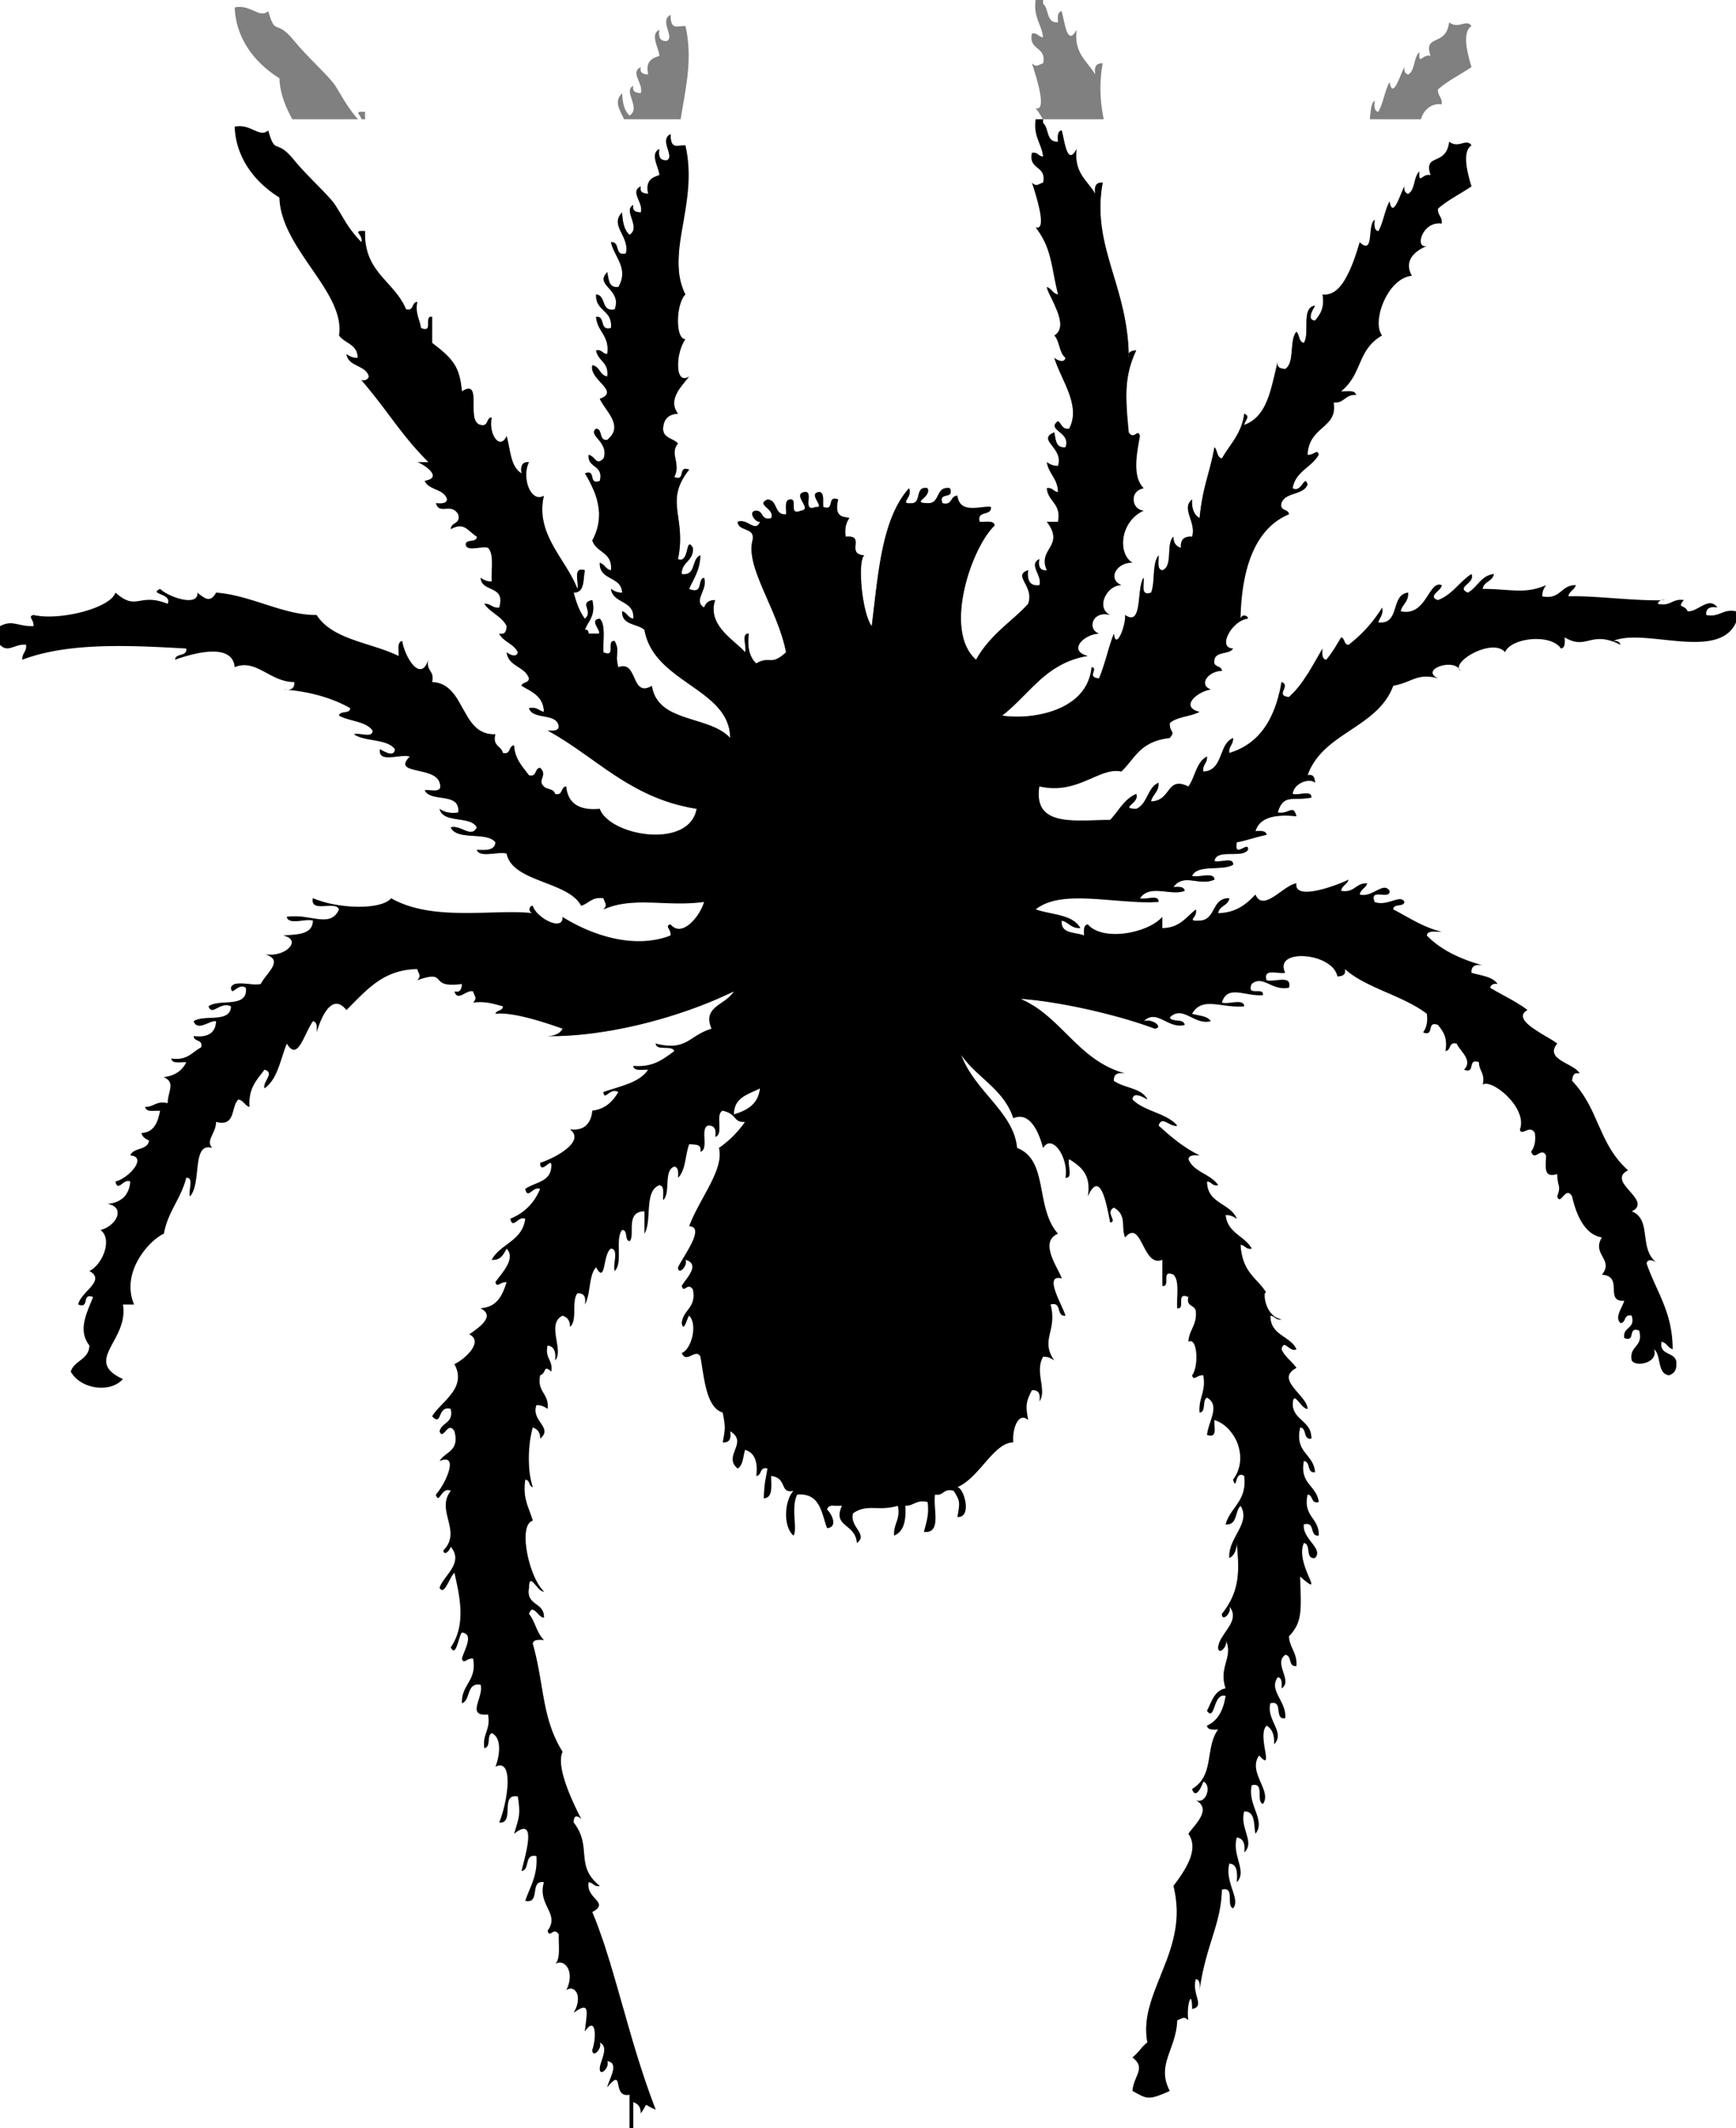 <svg xmlns="http://www.w3.org/2000/svg" version="1.2" width="466" height="571" viewBox="0 0 466 571" overflow="inherit"><rect x="0" y="0" width="466" height="571" fill="#808080" stroke="none"/><path d="M278 0c-.664 4.664 1.575 6.424 2 10-1.278-.055-1.385-1.282-3-1-1.011 4.678 4.011 3.322 3 8-1.427.39-1.687 1.2-3 0 1.235 3.741 4.161 13.028 1 12 4.353 5.776 4.059 10.004 6 18-1.427-.239-1.687-1.646-3-2 .115 2.025 6.471 10.504 2 13 1.447 1.553 1.334 4.667 3 6-.261 1.556-2.193.693-3 0 1.837 6.019 7.287 12.863 4 19-1.966.299-1.983-1.35-3-2-3.291 2.397 3.639 2.95 2 7-2.638.304-2.579-2.088-3-4-4.846 2.025 2.62 4.106 1 9-1.377.043-2.195-.471-3-1 .507 3.159 2.943 4.39 3 8-1.278-.055-1.385-1.282-3-1 .334 3.667 3.963 4.037 3 9h-3c5.044 6.593-2.664 7.231 0 13-1.796.129-2.34-.993-2-3-3.024 1.514.829 4.389 0 7-2.635.301-3.282-1.385-3-4-4.337 1.419 1.697 4.213 0 9-4.01 4.503-10.089 8.047-14 15-8.938-7.844-1.142-30.25 5-36-.186-1.481-2.417-.917-4-1-.88-3.213 3.296-1.37 3-4-2.359-.456-8.363 2.167-9-3-1.987.013-1.271 2.729-4 2-1.235-3.236 3.235-.764 2-4-4.024-.691-2.455 4.211-6 4-4.683-.122 1.088-1.456 0-4-3.406-.74-1.648 3.685-4 4-4.085.301.169-1.385-1-4-7.385 8.282-8.258 23.075-10 37-2.632-3.521-3.876-17.448-2-19-5.174-.371.637-5.509-5-5-.319-2.319.161-3.839 1-5-1.181-.47-4.269.22-3-5-3.236-1.236-.764 3.236-4 2-.17-1.496.357-3.69-1-4-3.506.272 1.807 4.428-1 4-3.936 1.602-.348-4.319-3-4-3.633.638 2.32 4.675-1 5-3.555 1.555-.604-3.396-3-3-1.481.186-.917 2.417-1 4-3.265.265-2.12-3.88-5-4-3.305 1.5 2.078 2.445 1 5-2.729.729-2.013-1.987-4-2-2.448.111-.212 3.306 1 3-1.233 3.038-3.439-1.084-6 0 .18 2.82 4.753 1.247 4 5-1.917 7.272 6.755 18.458 9 30-4.156 3.847-4.176.788-8 3-1.716-1.617-2.484-4.183-2-8-2.168-.168-.453 3.547-1 5-2.291-2.877-10.398-7.139-8-14-1.72-.054-2.563.77-3 2-3.055-1.849 1.154-4.751 0-8-1.93.404-.087 4.58-4 3 1.237-2.763 2.92-5.08 3-9-2.447.887-1.083 5.583-5 5-.003-3.336 3.253-3.414 3-7-2.055-3.565-.848 4.37-4 3 2.365-11.43-3.858-15.371 3-24-3.236-1.236-.764 3.236-4 2 1.898-3.646-1.361-6.234 1-9-1.218-1.449-3.994-1.34-4-4 .122-2.544 1.456-3.878 4-4-2.972-3.949 1.29-7.58 3-10-3.895 2.504-3.696-6.129-1-10-2.772.017-2.562-9.502 0-12-5.587-11.221 3.607-24.252 0-40-2.172-.143-3.977 1.33-4-3-3.162 1.548 1.252 6.002-1 7-1.795.129-2.34-.993-2-3-2.693 1.183.004 5.214 0 7-2.065.601-3.787 1.546-3 5-1.22-.113-2.368-.299-2-2-3.024 1.514.829 4.389 0 7-1.22-.113-2.368-.299-2-2-2.883 1.447 2.184 5.952-1 8-1.434-1.233-1.895-3.439-2-6-3.482 3.548 2.146 6.471 1 11-3.213.88-1.37-3.296-4-3 .945 4.05 4.868 7.037 2 12-2.638.304-2.579-2.088-3-4-3.566 3.633 4.058 4.56 2 10-3.753.753-2.18-3.82-5-4-.252 4.585 4.525 4.142 4 9-3.213.88-1.37-3.296-4-3 .255 4.078 3.728 4.939 3 10-1.278-.055-1.385-1.282-3-1 .451 2.882 3.539 3.128 3 7-2.039-.294-1.961-2.706-4-3-1.021 3.862 7.679 6.952 2 9 1.54 3.337 6.623 7.296 2 11-2.306.306-1.111-2.889-3-3-2.394 1.817 3.63 3.637 2 8-2.039 2.009-1.961-.442-4-1-.382 3.715 4.052 2.614 3 7-3.236 1.236-.764-3.236-4-2 3.837 6.308 5.245 11.934 2 18 1.013 3.32 5.535 3.132 5 8-1.427-.239-1.687-1.646-3-2-.188 4.854 5.838 3.496 6 8-1.376.043-2.196-.471-3-1 .582 4.085 6.388 2.945 6 8-1.427-.239-1.687-1.646-3-2-.157 3.824 4.083 3.25 6 5 2.469 14.24 22.92 15.69 23 29-5.544-6.123-19.43-3.903-21-14-5.73 3.325-3.683-7-9-5-1.031-3.872.521-4.118-1-7-2.396-.396.555 4.555-3 3-.204-3.129.674-7.341-1-9-3.506.272 1.807 4.428-1 4h-2c-.057-.61-.149-1.184-1-1 .883-2.451 2.997-3.669 2-8-3.688.729.426 3.009-2 5-1.426-1.908-2.325-4.342-3-7 3.033.033 2.492-3.508 3-6-3.36-1.027-1.557 3.11-2 5-3.067-8.048-11.399-14.643-9-25-3.445 2.097-6.101-4.817-4-9-1.795-.129-2.34.993-2 3-2.963-1.704-2.983-6.35-4-10-1.787 3.948-4.944-.427-4-5-1.576.09-.783 2.55-3 2-4.109-.886.77-12.675-5-9-.647-6.617-2.232-8.595-8-13v-7c-2.396-.396.555 4.555-3 3-.319-2.348-1.58-3.753-1-7-1.576.09-.783 2.55-3 2-3.106-7.561-11.422-9.911-11-21-3.834-.182-.363.818-1 3-3.815-4.074-4.942-6.814-7-10-1.587-2.458-7.628-7.838-11-12-5.079-6.268-4.955-.973-7-8-2.392 2.098-4.709-1.941-9-1 .248 7.364 4.418 14.29 12 19 .406 13.834 17.787 25.339 16 37 1.499 2.168 5.004 2.329 5 6-1.376.043-2.196-.471-3-1 .496 3.504 5.146 2.854 6 6-.221.779-.837 1.163-2 1 7.209 8.34 10.518 14.524 18 22h-3c1.491.378 7.271 4.171 2 5 1.059 2.608 5.242 2.091 6 5-.168 1.165-1.581 1.086-3 1 1.002 3.328 4.036-.268 6 3 .729 2.729-1.987 2.013-2 4 3.651-2.056 4.491.449 7 2-.016 1.651-2.774.56-3 2 .125 2.208 4.242.425 6 1 1.674 1.659.796 5.871 1 9-1.376.043-2.196-.471-3-1 .238 4.096 6.82 1.847 5 8-1.891.224-2.206-1.127-4-1 1.591 2.409 4.687 3.313 6 6-.113 1.22-.299 2.368-2 2 1.112 2.221 3.958 2.709 5 5-.261 1.556-2.193.693-3 0 .46 3.874 4.903 3.764 6 7-.012 1.322-1.753.914-2 2 2.722 1.611 5.899 2.767 6 7-1.352-.314-1.91-1.423-4-1 1.028 3.305 7.609 1.058 8 5-.168 1.165-1.581 1.086-3 1 13.159 7.175 22.347 18.32 40 21-1.898 10.935-23.272 7.404-26 0-5.517.517-8.556-1.444-9-6-1.576.09-.783 2.551-3 2-.261-1.406-2.193-1.14-3-2-1.877-1.768 1.19-2.919-1-5-1.576.09-.783 2.551-3 2-1.683-2.317-3.741-4.259-4-8-1.576.09-.783 2.551-3 2-.426-1.907-2.857-1.81-2-5-9.397.447-8.022-13.717-17-14 .725-3.059-1.725-2.941-1-6-2.14 6.466-6.449-1.004-7-5-1.481.186-.917 2.417-1 4-7.356-3.644-17.727-4.273-22-11-8.82.129-17.688-5.347-27-6-1.498 2.801-3.008 1.645-5 0 .366 3.93-7.786 1.233-10-1-3.299 1.494 3.345 1.178 2 4-7.779-3.116-8.216 2.131-14-3-1.37 4.184-15.007 7.619-22 6-1.705.41.21 1.29 0 3-4.195.135-5.586-1.818-9 0V0h278z" fill="#fff" fill-rule="evenodd"/><path d="M280 0h186v132c-3.709-.708-4.292 1.708-8 1-.129-1.795.993-2.34 3-2-2.284-3.178-5.295 1.292-8 1-.749-1.889-2.984-.694-1-3-3.156-.489-3.531 1.802-7 1 .221-.779.837-1.163 2-1-7.094.411-19.355-1.28-26-1 .239-1.427 1.646-1.687 2-3-4.105-.105-4.004 3.997-9 3-.043-1.376.471-2.196 1-3-5.72 2.507-9.516 1.003-17 1 .294-2.039 2.706-1.961 3-4-3.558.442-4.38 3.62-7 5-3.305-1.5 2.078-2.445 1-5-3.256 2.078-5.134 5.533-9 7-3.065-.982 1.149-2.668 1-4-3.518-1.485-4.082 8.56-11 7 .429-1.904 2.154-2.512 2-5-4.846.487-2.051 8.616-8 8 .314-1.352 1.424-1.91 1-4-2.398 3.935-5.424 7.243-9 10-1.322-.012-.914-1.753-2-2-1.251 2.083-2.449 4.217-4 6-1.165-.168-1.086-1.581-1-3-2.723 4.61-5.142 9.525-9 13-3.952-.319.74-3.095-2-4-1.654 9.346-5.536 16.464-14 19-.225-1.891 1.127-2.207 1-4-3.991 1.675-2.584 8.75-8 9-.225-1.891 1.127-2.206 1-4-2.919 1.414-3.173 5.494-5 8-5.999-2.881-4.499 3.863-10 4 .429-1.904 2.154-2.512 2-5-3.06 1.274-2.94 5.726-6 7-4.683-.122 1.088-1.456 0-4-3.279 1.387-4.737 4.596-7 7-9.349.015-20.737 2.071-19-9 10.408 2.395 16.024-5.292 22-4 3.72-3.514 4.876-8.036 13-9 1.666-1.987-.09-1.271 0-4 1.953-1.714 5.597-1.737 8-3-5.368-1.302-.758-5.409 3-6-3.445-1.346-.546-4.997 3-5-.091-1.576-2.551-.783-2-3 .375-2.292 4-1.333 5-3-4.463-.138-.172-7.626 4-8-.012-1.009-1.753-1.258-2 0 .195-8.518 1.742-23.337 13-28-.091-1.576-2.551-.783-2-3 .98-3.02 5.938-2.062 7-5-.869-2.954-1.497 2.32-4 1 .76-4.574 5.112-5.554 7-9-.41-1.705-1.289.21-3 0 .388-7.784 8.19-7.011 7-14 2.928.261 3.072-2.261 6-2-.186-1.481-2.416-.917-4-1 5.846-4.766 4.191-11.019 11-15-2.877-3.611 1.412-15.389 8-16-2.286-4.066.798-6.646 4-8-3.406.807-1.163-6.783 4-6 .225-1.891-1.127-2.206-1-4 2.646-2.354 6.034-3.966 9-6-1.083-3.499-2.627-9.362 0-11-1.402-2.038-3.445.982-6-1-.823 6.789-6.997 2.896-5 9-2.182-.637-3.182 2.834-3-1-1.605 1.394-1.064 4.935-3 6-.779-.221-1.162-.837-1-2-.887 1.196-3.067 9.216-4 4-1.301 2.366-1.669 5.665-3 8-1.165-.168-1.086-1.581-1-3-2.084 1.266-.007 9.7-4 6-1.842 5.93-4.639 14.751-10 14 .649 3.649-.674 5.326-2 7-2.487-.15-.292-3.386 0-4-3.816.517-1.314 7.353-3 10-1.406-.261-1.14-2.193-2-3-1.991 2.342-.371 8.295-3 10-1.22-.113-2.367-.299-2-2-1.794 6.873-2.61 14.723-9 17 .145-1.182 1.78-2.267 0-3-.688 5.312-3.819 8.18-6 12-1.406-.261-1.14-2.193-2-3-1.501 7.957-3.07 10.073-4 19-1.483-.85-2.15-2.517-2-5-3.061 2.484 1.197 6.069 0 10-2.182-.182-3.182.818-3 3-1.257-.41-2.044-1.29-2-3-2.123 1.877-.021 7.979-3 9-1.48-.186-.917-2.417-1-4-1.798 2.203-.874 7.126-2 10-3.008 1.008-1.772-2.228-2-4-2.023 2.681-.119 13.368-5 10 .345 2.428-2.419 9.864-3 5-1.504 3.83-2.414 8.253-4 12-3.484-.294.084-2.706-2-3-1.209 12.193-16.734 14.157-24 13 7.357-5.643 11.788-14.211 23-16-5.434-1.368-1.167-5.817 3-6-3.246-1.146-1.833-6.284 3-5-3.985-1.887-.92-8.021 3-8-4.005-1.844-.915-6.287 3-6-4.044-2.427-3.392-11.067 3-14-3.356-.271-3.843-5.312 0-6-3.162-3.166-1.787-9.58-1-14-.56-2.259-1.56 1.212-3-1-.801-8.824-1.473-14.606 2-22-1.22.113-2.367.299-2 2-.112-19.288-10.147-29.829-7-47-1.796-.129-2.34.993-2 3-2.075-3.591-5.774-5.559-5-12-2.555 4.716-3.211-2.16-4-5-1.165.168-1.086 1.581-1 3-3.249.25-2.342-3.658-4-5V0z" fill="#fff" fill-rule="evenodd"/><path d="M466 135v404H170v-7c1.257.41 2.044 1.289 2 3 2.275-3.138.298-2.473 4-1-7.513-19.434-10.611-37.504-17-53 4.83-2.669-1.861-3.511-1-8 1.278.055 1.385 1.281 3 1-6.85-5.486-1.914-10.462-7-17-.054-1.87.77-2.117 2-1-2.822-5.493-6.767-14.187-5-18-5.686-9.134-4.885-18.154-8-29 .168-1.165 1.581-1.086 3-1-1.899-1.768-2.371-4.963-4-7 .982-3.065 2.668 1.149 4 1 .191-4.191-4.909-3.091-4-8 .068-4.671 2.286 1.171 4 1-4.091-3.878-7.034-17.963-3-19-.928-3.405-2.802-5.865-2-11 1.322.012.914 1.753 2 2-1.245-4-1.569-9.949 0-16 1.257.41 2.044 1.289 2 3 3.59-3.014-2.53-4.736-1-9 1.376-.043 2.196.471 3 1 .502-4.169-2.923-4.41-2-9 1.889-.749.694-2.984 3-1 .489-3.156-1.802-3.531-1-7 1.759.241 2.279 1.721 2 4 2.522-2.625-2.465-9.805 2-12 1.257.41 2.044 1.289 2 3 2.083-1.583.337-6.996 2-9 1.795-.129 2.34.993 2 3 1.605-2.728.958-7.709 3-10 2.67 4.832 1.767-3.604 4-5 2.208.125.425 4.242 1 6 2.278-2.055.031-8.636 2-11 1.651.016.56 2.773 2 3 1.615-1.368-1.296-8.017 4-8v6c2.102-3.564-.186-11.52 4-13 1.481.186.917 2.417 1 4 2.123-1.877.021-7.979 3-9 1.165.168 1.086 1.581 1 3 2.064-1.936 1.908-6.092 3-9 1.571.096 3.467-.134 3 2 2.375-.625-.155-6.155 2-7 1.795-.129 2.34.993 2 3 2.375-.625-.155-6.155 2-7 3.001 1.847 2.818 3.077 6 3a27.673 27.673 0 0 1-7 7c1.458 5.825-5.198 13.469-8 21 4.385.131-1.395 7.783-3 11 .013 2.35 2.729-.365 2-2 4.215 1.244.04 5.107-1 7 .56 2.259 1.56-1.213 3 1 .963 4.963-2.667 5.334-3 9 .521 2.857 1.479-1.614 2-2 2.366 2.433.518 9.135-2 10 1.223 3.049 3.816-1.462 5 1 1.082 5.896 1.521 13.586 6 15 .73 3.979.73 4.021 0 8 1.795.129 2.34-.993 2-3 5.023 3.055-2.081 6.618 2 10 1.486-.848 1.447-3.22 2-5 2.576.758 3.475 3.192 3 7 1.576-.091.783-2.551 3-2-.585 3.745-.746 3.022-1 8 2.555-.111 1.985-3.349 2-6 4.43.552 2.172 4.813 6 4-2.425 2.504-2.874 9.568 0 12 1.152-1.831-.79-7.511 1-11 6.164-.497 6.477 4.856 8 9 2.96-.239 1.375-3.719 0-5 .221-.779.837-1.162 2-1h2c-2.644 5.762 3.665 4.697 4 10 3.203-2.309-2.129-4.459-1-8 3.885-2.646 6.743-.414 12-2 .769 3.769-1.22 4.78-1 8 2.615-1.052 3.271-4.063 3-8 2.355.022 2.944-1.723 6-1 .438 3.438-.396 5.605-1 8 4.891.558 2.388-6.278 3-10 2.409.409 2.174-1.826 5-1 1.828 2.882 1.622 3.128 1 7 3.999.284 1.823-7.74 0-8 5.932-2.541 9.784-12.027 15-12-.329-3.679 1.378-8.328 4-6-.71-3.815-.664-4.815 1-8 1.796-.129 2.34.993 2 3 2.146-2.988-1.348-7.91 1-12 1.377-.043 2.195.471 3 1-3.881-5.582.921-7.953-1-15 3.213-.88 1.37 3.296 4 3-.582-2.393-6.166-11.319-1-10-.79-2.615-6.324-9.784-1-12-6.279-7.059-2.432-19.711-11-23-.831-9.564-11.4-15.184-15-25 4.199 6.134 11.466 9.201 14 17 4.398-1.896 6.866 3.645 8 8 2.354-4.057 6.921 2.588 6 8 2.168.169.453-3.547 1-5 3.036 1.964 5.994 4.006 5 10 3.501-7.811 5.205 3.123 6 7 2.1-.279-1.449-2.671 1-4 3.585 2.094 1.818 4.996 3 8 4.532-5.232 4.688 8.279 10 6v7c2.396.396-.555-4.555 3-3 1.675 1.659.796 5.871 1 9 2.396.396-.555-4.555 3-3-.729 2.729 1.987 2.013 2 4 .268 3.601-1.848 4.819-2 8 2.405-1.435 2.87 6.51 1 9 .41 1.705 1.289-.21 3 0 .782 4.449-1.332 6.002-1 10 1.85-.15.613-3.387 2-4 3.671 2.054.346 6.35 0 10 3.008 1.008 1.772-2.228 2-4 5.602 1.775 9.421 10.116 5 16 1.067 3.404.312-2.783 3-1 .81 6.81-3.709 8.291-5 13 3.213.213 2.434-3.566 4-5 2.946 4.649-3.404 8.568-3 14 1.342-.658 1.862-2.138 2-4 .604 6.992 1.089 12.666-4 19 .013 2.35 2.729-.365 2-2 3.245 3.963-2.71 7.252-3 11 .013 2.35 2.729-.365 2-2 2.243 4.494-1.982 7.138 0 13-3.086.581-3.718 3.615-5 6 2.171 3.064 1.597-4.991 5-4-.583 3.751-2.014 6.652-5 8 .168 1.165 1.581 1.086 3 1-3.622 5.012-.872 12.316-7 16 .997 3.081 2.703-1.114 3-2 2.296.785.973 6.19-2 5 4.51 2.411-.406 6.695-2 9 3.076 4.272-1.014 10.017-4 14 4.392 17.571-9.594 28.376-7 42-1.539 1.127-2.461 2.873-4 4 3.775 2.918.303 4.917 0 9 3.976 2.095 3.96 2.645 10 0-3.747-7.052 1.739-11.105 2-19 1.428-.39 1.687-1.2 3 0-.688-2.992.958-9.278 1-3 3.647-.683-.213-3.981 1-8 1.165.168 1.086 1.581 1 3 1.691-12.219 5.768-17.591 6-27 3.624-.957 1.017 4.316 3 5 2.104-2.495-2.321-6.969-1-12 2.187.147 2.147 2.52 2 5 2.884-2.95-1.404-7.213 0-12 1.759.241 2.279 1.721 2 4 2.992-2.735-1.335-6.607 0-11 3.033-.033 2.491 3.509 3 6 2.879-3.596-2.218-7.744-1-13 3.624-.957 1.017 4.316 3 5 2.571-3.435-4.204-8.597-1-13 4.339 4.829-.713-5.441 2-8 1.483.85 2.15 2.517 2 5 3.132-3.198-2.146-6.472-1-11 3.629-.962.84 4.493 4 4 .423-4.554-4.592-7.43-2-11 1.165.168 1.086 1.581 1 3 3.178-1.95-2.259-6.714 1-9 1.889.111.694 3.306 3 3 .268-3.601-1.848-4.819-2-8 3.854-3.893 3.203-7.683 3-16 7.412 6.433-1.555-3.384 1-9 2.062.271.238 4.428 3 4 2.399-2.466-3.501-5.116-3-9 3.213-.88 1.37 3.296 4 3 .154-4.821-4.303-5.031-3-11 1.576.091.783 2.551 3 2-.553-4.447-5.166-4.834-4-11 1.889.111.694 3.306 3 3-.341-4.992-5.559-5.107-4-12 1.889.111.694 3.307 3 3 .096-4.763-4.59-4.744-5-9 .067-4.671 2.286 1.171 4 1-.098-3.601-8.946-7.885-3-11-1.227-1.773-3.103-2.897-4-5 .658-2.995 2.138.956 4 0-1.688-3.645-7.016-3.651-7-9 1.278.055 1.385 1.281 3 1-5.004-.941-5.039-8.763-4-7-2.463-4.181-6.51-5.321-7-13 1.278.055 1.385 1.281 3 1-1.906-3.427-6.529-4.138-7-9 1.377-.043 2.195.471 3 1-1.743-4.257-7.999-4.001-8-10 1.278.055 1.385 1.282 3 1-1.978-3.022-6.568-3.432-8-7 .168-1.165 1.581-1.086 3-1-4.256-2.078-7.684-4.983-11-8 .848-2.931 3.22.598 5 0-2.921-3.413-8.887-3.78-12-7 .15-2.487 3.387-.292 4 0-1.525-3.141-6.319-3.014-9-5-.129-1.795.993-2.34 3-2-12.599-3.401-16.889-15.111-28-20 10.025.647 25.816 4.179 36 8 2.51-.426-.96-2.857-3-2 3.549-3.482 6.471 2.146 11 1-.15-1.85-3.387-.614-4-2 3.549-3.482 6.471 2.146 11 1-.848-1.486-3.22-1.447-5-2 2.744-4.812 7.836-1.433 14-2-.125-2.208-4.242-.425-6-1 1.471-4.967 6.294-1.572 11-2 .396-2.396-4.555.555-3-3 3.016-2.516 5.437 1.968 10 1 .947-3.614-3.938-1.395-6-2-1.026-3.36 3.11-1.557 5-2-3.275-6.726 12.809-5.442 14 1 1.22-.113 2.367-.299 2-2 5.657 5.1 15.578 7.071 22 12 .319 2.319-.16 3.839-1 5 3.235 1.236.765-3.236 4-2 1.326 1.674 2.649 3.351 2 7 1.576-.09.783-2.551 3-2 1.001 2.123 4.426 4.456 2 7 3.236 1.236.764-3.236 4-2-.022 2.355 1.723 2.944 1 6 2.488-1.639 12.108 6.263 10 12 .279 2.1 2.671-1.449 4 1 .319 2.319-.16 3.839-1 5 .982 2.802 2.668-1.452 4 1 .025 2.642-.933 6.266 3 5 .09 3.736 1.121 2.851 0 6 .903 2.729 2.236-3.042 4 0 1.322 5.936 3.896 10.394 8 11-2.83 4.529 3.34 5.981 0 10 5.996.441.537 7.329 6 7-.658 2.104-2.646 4.445-1 6 1.576-.091.783-2.551 3-2 1.069 3.736-2.483 2.851-2 6 3.235 1.236.765-3.236 4-2 1.223 4.557-2.743 3.924-2 8 1.017 1.91 7.268.68 6-3 2.01 1.656.758 6.575 4 7 1.257-.41 2.044-1.289 2-3 .211-3.545-4.691-1.976-4-6 1.428.239 1.687 1.646 3 2-.021-10-4.301-15.237-7-23 .261-1.556 2.193-.693 3 0-5.395-3.714-1.385-11.782-7-14 5.908-2.895-7.086-7.928-1-11-8.055-7.273-7.572-16.1-15-24 .113-1.22.299-2.368 2-2-1.362-2.676-9.594-3.688-6-8-2.539-2.07-12.645-6.312-8-9-2.987-2.346-6.705-3.961-10-6 .221-.779.838-1.163 2-1-1.331-2.002-4.438-2.228-7-3-.129-1.795.993-2.34 3-2-6-1.667-11.213-4.121-15-8 .186-1.481 2.416-.917 4-1-5.092-1.242-8.807-3.86-13-6 .016-1.651 2.773-.56 3-2-1.021-2.228-4.598 1.308-8 0-1.602-3.936 4.318-.348 4-3-1.696-2.59-4.65 1.938-8 1 .239-1.427 1.646-1.687 2-3-3.164-.164-3.342 2.658-7 2 .239-1.427 1.646-1.687 2-3-2.586 1.325-14.744 5.986-14 1-3.34.359-8.894 7.938-11 3-2.438 2.563-5.121 4.879-10 5 .294-2.039 2.706-1.961 3-4-4.854-.188-3.495 5.838-8 6-3.834.182-.363-.818-1-3-2.619 2.047-4.351 4.983-9 5v-3c-4.051 4.52-16.122 6.604-20 2-1.165.168-1.086 1.581-1 3-2.357-.977-6.344-.323-6-4 1.904.429 2.513 2.154 5 2-1.987-3.679-7.798-3.535-12-5 6.963-5.643 21.482-1.315 33-2 .169-2.168-3.547-.453-5-1 2.734-3.927 8.362-.49 12-2-.168-1.165-1.581-1.086-3-1 2.721-3.845 6.952-.146 11-2-.125-2.208-4.242-.425-6-1 1.47-3.196 8.112-1.221 11-3 .168-2.168-3.547-.453-5-1 .585-3.415 7.431-.569 9-3 .296-2.674-3.88 2.658-3-2 2.802-.532 5.198-1.468 8-2-.168-1.165-1.581-1.086-3-1 1.182-3.819 5.457-4.543 11-4-.914-3.357-1.859-.495-5-1 1.456-5.109 4.048-3.05 9-4 .169-2.168-3.547-.453-5-1 .264-2.86 4.504-4.377 6-3-.113-1.22-.299-2.368-2-2 4.129-11.538 18.748-12.585 23-24 5.243-.981 6.332-3.494 12-2-5.041-2.427 4.601-5.632 6-2-2.76-2.407 8.746-9 12-5 1.531-3.877 12.283-5.106 15-1 1.165-.168 1.086-1.581 1-3 5.994 3.625 6.875-2.066 15 2-.221-.779-.838-1.163-2-1 8.237-3.704 28.312 5.505 33-5z" fill="#fff" fill-rule="evenodd"/><path d="M0 141c2.223 2.315 3.899-.339 7 0 .224 1.891-1.127 2.206-1 4 12.446-4.721 28.973-3.842 44-3 .306 2.306-2.889 1.111-3 3 3.817-1.359 15.397-5.031 16 2 5.846-2.356 9.422 3.991 16 4 .129 1.795-.993 2.34-3 2 5.783.357 12.499 1.852 18 5-.015 1.651-2.774.56-3 2 2.761 1.572 7.204 1.463 9 4 .168 2.168-3.547.453-5 1 2.938 2.062 8.857 1.143 11 4-.15 2.487-3.386.292-4 0-.611 3.944 5.49 1.176 8 2-4.961 4.901 6.756 2.542 8 7 1.008 3.008-2.228 1.772-4 2 1.577 3.423 9.651.349 9 6-2.319.319-3.839-.161-5-1 .926 4.074 8.292 1.708 10 5-1.514 3.024-4.389-.829-7 0 1.683 3.651 9.683.984 12 4-.147 2.186-2.52 2.147-5 2 .745 2.255 5.609.391 8 1 1.474 7.7 16.551 7.392 20 14 2.091-.576 2.854-2.479 6-2 .39 1.427 1.2 1.687 0 3 8.106-3.604 16.677-.612 27-2-1.212 4.041-5.985 9.722-9 6-1.705.41.21 1.29 0 3-10.136 3.876-21.604-.365-29-5 .265 4.032-6.929.376-8-3-1.009.012-1.258 1.753 0 2-10.152-1.203-26.767 2.41-38-4-2.591 3.146-13.957 2.941-21 0-.815 4.148 6.165.502 7 3-2.303 5.194-7.757 1.024-14 2 .431 2.236 4.928.405 7 1-.104 3.896-4.343 3.657-8 4 5.374 1.16.457 6.077-5 5 5.558 1.492.436 5.086-1 8-2.391.609-7.255-1.255-8 1 .241 2.578 1.721-1.373 4 0 .667 5.667-7.146 2.854-10 5 .92 2.726 3.126-1.397 6 0-.085 4.582-7.225 2.108-10 4 1.01 2.816 4.247-.276 6 0-.132 3.201-2.267 4.399-6 4 .09 1.576 2.55.783 2 3-2.395 1.272-3.682 3.651-8 3 .186 1.481 2.417.917 4 1-1.067 2.267-3.033 3.634-6 4 3.204 1.506 1.146 3.604 1 7-3.056-.723-3.644 1.022-6 1 .186 1.481 2.417.917 4 1-.643 3.024-1.562 5.771-5 6 .211 1.122 1.11 1.557 2 2-.299 2.7-4.207 1.793-5 4 4.636.339-.38 6.173-4 7 .658 2.995 2.138-.956 4 0-.362 3.638-2.362 5.638-6 6 5.167 1.101 1.651 6.302-2 7 3.344 2.517.472 9.415-3 11 4.6 2.601-2.355 5.569-3 9 3.236 1.235.764-3.235 4-2-1.958 4.742-4.067 9.008-1 13-.134 3.866-4.056 3.944-5 7 2.556 4.676 10.55 5.888 14 2-10.896-4.998 1.665-10.302 0-20h3c-3.744-8.826 4.315-17.412 8-19 1.06-5.94 4.604-9.396 6-15 2.168-.169.453 3.547 1 5 3.24-3.529.354-14.719 6-13-1.942-1.926 1.052-4.023 1-7 5.418 1.418 3.904-4.096 6-6 1.427.239 1.687 1.646 3 2-.405-5.072 2.022-7.312 4-10 2.931.847-.598 3.22 0 5 3.551-2.449 4.249-7.751 6-12 2.93 4.897 4.49-2.325 7-6 1.165.168 1.086 1.581 1 3 .86-2.975 3.835-11.205 8-6 5.721-5.696 9.945-10.81 19-11 .39 1.427 1.2 1.687 0 3 8.738-3.074 2.533 2.307 12 1-.113 1.22-.299 2.368-2 2 .847 2.931 3.22-.598 5 0 .39 1.427 1.2 1.687 0 3 3.438-.438 5.605.395 8 1-.012 1.322-1.753.914-2 2 4.553-.515 12.71 2.118 18 4-.658 1.342-2.138 1.862-4 2 14.402.172 33.788-4.204 50-12-2.328 3.728-8.58 4.043-6 10-6.229 1.88-6.578 6.128-15 4 .257 2.077 4.394.273 5 2-2.882 2.118-5.57 4.43-11 4 .186 1.481 2.417.917 4 1-2.411 3.589-7.59 4.41-12 6 .241 2.578 1.721-1.373 4 0-1.512 2.488-3.428 4.572-7 5-.094 1.578-.917 5.717-6 5 4.34 3.248-4.039 7.739-8 9 .111 3.542 3.306-2.125 3 1-.149 4.185-4.484 4.183-7 6 .658 2.995 2.138-.956 4 0-1.563 3.771-4.23 6.437-8 8 .658 2.995 2.138-.956 4 0-.71 5.957-6.645 6.688-9 11 2.503.17 3.13-1.536 4-3 2.706 2.771-1.664 6.953-3 9 .41 1.705 1.29-.21 3 0-1.114 3.552-2.573 6.761-7 7 4.309 2.152-.804 5.449-3 7 3.977 1.978-1.229 6.696-4 8 3.532 6.517-3.696 10.071-6 14 2.82 2.912 1.247-2.991 5-2 .869 3.869-2.442 3.558-3 6 .903 2.729 2.237-3.042 4 0 1.468 5.468-2.551 5.449-4 8 5.288-2.339 1.84 5.816-1 9 .87 2.953 1.497-2.32 4-1-4.157 5.307 3.16 10.791-2 16 .239 1.535 1.646.146 2-1 3.665 4.383-2.085 7.877-3 11 1.232 2.438 2.768-3.138 4-4 1.296 5.981 3.285 13.738-1 20 1.446 2.956 2.103-3.115 3-4 3.376.411.561 4.756 0 7 .41 1.705 1.29-.21 3 0 1.075 6.075-3.186 6.813-3 12 2.447-.887 1.083-5.584 5-5 .983 3.266-4.076 8.6 2 8 .785 4.118-1.535 5.132-1 9 1.85-.15.614-3.387 2-4 2.881 1.318 2.054 6.339 1 9 5.009-2.439 3.324 9.285 1 15 4.362.361.025-7.976 5-7 .787 4.973.307 5.628-1 10 6.407-5.056 2.958 5.865 2 10 2.352-.314.593-4.74 4-4 .351 5.351-1.774 8.226-3 12 4.233.899 1.017-5.649 5-5-1.812 6.227 4.399 8.36 1 13 .56 2.259 1.56-1.213 3 1-.119 2.881.546 6.546-1 8 2.324-1.728 5.574 1.779 3 7 2.171-1.718 4.632 1.551 2 6 4.541-3.248 3.572-.225 3 5 2.967-4.338 3.221 1.509 2 5 .013 2.35 2.729-.365 2-2 2.693 1.183-.004 5.214 0 7 .013 2.35 2.729-.365 2-2 3.376.411.561 4.756 0 7 4.819-5.795 1.049 2.976 6 2v9H0V141zM204 260c-.425 4.241-3.415 5.918-7 7 .002-4.665 3.955-5.379 7-7z" fill="#fff" fill-rule="evenodd"/><g fill-rule="evenodd"><path d="M278 32c-.664 4.664 1.575 6.424 2 10-1.278-.055-1.385-1.282-3-1-1.011 4.678 4.011 3.322 3 8-1.427.39-1.687 1.2-3 0 1.235 3.741 4.161 13.028 1 12 4.353 5.776 4.059 10.004 6 18-1.427-.239-1.687-1.646-3-2 .115 2.025 6.471 10.504 2 13 1.447 1.553 1.334 4.667 3 6-.261 1.556-2.193.693-3 0 1.837 6.019 7.287 12.863 4 19-1.966.299-1.983-1.35-3-2-3.291 2.397 3.639 2.95 2 7-2.638.304-2.579-2.088-3-4-4.846 2.025 2.62 4.106 1 9-1.377.043-2.195-.471-3-1 .507 3.159 2.943 4.39 3 8-1.278-.055-1.385-1.282-3-1 .334 3.667 3.963 4.037 3 9h-3c5.044 6.593-2.664 7.231 0 13-1.796.129-2.34-.993-2-3-3.024 1.514.829 4.389 0 7-2.635.301-3.282-1.385-3-4-4.337 1.419 1.697 4.213 0 9-4.01 4.503-10.089 8.047-14 15-8.938-7.844-1.142-30.25 5-36-.186-1.481-2.417-.917-4-1-.88-3.213 3.296-1.37 3-4-2.359-.456-8.363 2.167-9-3-1.987.013-1.271 2.729-4 2-1.235-3.236 3.235-.764 2-4-4.024-.691-2.455 4.211-6 4-4.683-.122 1.088-1.456 0-4-3.406-.74-1.648 3.685-4 4-4.085.301.169-1.385-1-4-7.385 8.282-8.258 23.075-10 37-2.632-3.521-3.876-17.448-2-19-5.174-.371.637-5.509-5-5-.319-2.319.161-3.839 1-5-1.181-.47-4.269.22-3-5-3.236-1.236-.764 3.236-4 2-.17-1.496.357-3.69-1-4-3.506.272 1.807 4.428-1 4-3.936 1.602-.348-4.319-3-4-3.633.638 2.32 4.675-1 5-3.555 1.555-.604-3.396-3-3-1.481.186-.917 2.417-1 4-3.265.265-2.12-3.88-5-4-3.305 1.5 2.078 2.445 1 5-2.729.729-2.013-1.987-4-2-2.448.111-.212 3.306 1 3-1.233 3.038-3.439-1.084-6 0 .18 2.82 4.753 1.247 4 5-1.917 7.272 6.755 18.458 9 30-4.156 3.847-4.176.788-8 3-1.716-1.617-2.484-4.183-2-8-2.168-.168-.453 3.547-1 5-2.291-2.877-10.398-7.139-8-14-1.72-.054-2.563.77-3 2-3.055-1.849 1.154-4.751 0-8-1.93.404-.087 4.58-4 3 1.237-2.763 2.92-5.08 3-9-2.447.887-1.083 5.583-5 5-.003-3.336 3.253-3.414 3-7-2.055-3.565-.848 4.37-4 3 2.365-11.43-3.858-15.371 3-24-3.236-1.236-.764 3.236-4 2 1.898-3.646-1.361-6.234 1-9-1.218-1.449-3.994-1.34-4-4 .122-2.544 1.456-3.878 4-4-2.972-3.949 1.29-7.58 3-10-3.895 2.504-3.696-6.129-1-10-2.772.017-2.562-9.502 0-12-5.587-11.221 3.607-24.252 0-40-2.172-.143-3.977 1.33-4-3-3.162 1.548 1.252 6.002-1 7-1.795.129-2.34-.993-2-3-2.693 1.183.004 5.214 0 7-2.065.601-3.787 1.546-3 5-1.22-.113-2.368-.299-2-2-3.024 1.514.829 4.389 0 7-1.22-.113-2.368-.299-2-2-2.883 1.447 2.184 5.952-1 8-1.434-1.233-1.895-3.439-2-6-3.482 3.548 2.146 6.471 1 11-3.213.88-1.37-3.296-4-3 .945 4.05 4.868 7.037 2 12-2.638.304-2.579-2.088-3-4-3.566 3.633 4.058 4.56 2 10-3.753.753-2.18-3.82-5-4-.252 4.585 4.525 4.142 4 9-3.213.88-1.37-3.296-4-3 .255 4.078 3.728 4.939 3 10-1.278-.055-1.385-1.282-3-1 .451 2.882 3.539 3.128 3 7-2.039-.294-1.961-2.706-4-3-1.021 3.862 7.679 6.952 2 9 1.54 3.337 6.623 7.296 2 11-2.306.306-1.111-2.889-3-3-2.394 1.817 3.63 3.637 2 8-2.039 2.009-1.961-.442-4-1-.382 3.715 4.052 2.614 3 7-3.236 1.236-.764-3.236-4-2 3.837 6.308 5.245 11.934 2 18 1.013 3.32 5.535 3.132 5 8-1.427-.239-1.687-1.646-3-2-.188 4.854 5.838 3.496 6 8-1.376.043-2.196-.471-3-1 .582 4.085 6.388 2.945 6 8-1.427-.239-1.687-1.646-3-2-.157 3.824 4.083 3.25 6 5 2.469 14.24 22.92 15.69 23 29-5.544-6.123-19.43-3.903-21-14-5.73 3.325-3.683-7-9-5-1.031-3.872.521-4.118-1-7-2.396-.396.555 4.555-3 3-.204-3.129.674-7.341-1-9-3.506.272 1.807 4.428-1 4h-2c-.057-.61-.149-1.184-1-1 .883-2.451 2.997-3.669 2-8-3.688.729.426 3.009-2 5-1.426-1.908-2.325-4.342-3-7 3.033.033 2.492-3.508 3-6-3.36-1.027-1.557 3.11-2 5-3.067-8.048-11.399-14.643-9-25-3.445 2.097-6.101-4.817-4-9-1.795-.129-2.34.993-2 3-2.963-1.704-2.983-6.35-4-10-1.787 3.948-4.944-.427-4-5-1.576.09-.783 2.55-3 2-4.109-.886.77-12.675-5-9-.647-6.617-2.232-8.595-8-13v-7c-2.396-.396.555 4.555-3 3-.319-2.348-1.58-3.753-1-7-1.576.09-.783 2.55-3 2-3.106-7.561-11.422-9.911-11-21-3.834-.182-.363.818-1 3-3.815-4.074-4.942-6.814-7-10-1.587-2.458-7.628-7.838-11-12-5.079-6.268-4.955-.973-7-8-2.392 2.098-4.709-1.941-9-1 .248 7.364 4.418 14.29 12 19 .406 13.834 17.787 25.339 16 37 1.499 2.168 5.004 2.329 5 6-1.376.043-2.196-.471-3-1 .496 3.504 5.146 2.854 6 6-.221.779-.837 1.163-2 1 7.209 8.34 10.518 14.524 18 22h-3c1.491.378 7.271 4.171 2 5 1.059 2.608 5.242 2.091 6 5-.168 1.165-1.581 1.086-3 1 1.002 3.328 4.036-.268 6 3 .729 2.729-1.987 2.013-2 4 3.651-2.056 4.491.449 7 2-.016 1.651-2.774.56-3 2 .125 2.208 4.242.425 6 1 1.674 1.659.796 5.871 1 9-1.376.043-2.196-.471-3-1 .238 4.096 6.82 1.847 5 8-1.891.224-2.206-1.127-4-1 1.591 2.409 4.687 3.313 6 6-.113 1.22-.299 2.368-2 2 1.112 2.221 3.958 2.709 5 5-.261 1.556-2.193.693-3 0 .46 3.874 4.903 3.764 6 7-.012 1.322-1.753.914-2 2 2.722 1.611 5.899 2.767 6 7-1.352-.314-1.91-1.423-4-1 1.028 3.305 7.609 1.058 8 5-.168 1.165-1.581 1.086-3 1 13.159 7.175 22.347 18.32 40 21-1.898 10.935-23.272 7.404-26 0-5.517.517-8.556-1.444-9-6-1.576.09-.783 2.551-3 2-.261-1.406-2.193-1.14-3-2-1.877-1.768 1.19-2.919-1-5-1.576.09-.783 2.551-3 2-1.683-2.317-3.741-4.259-4-8-1.576.09-.783 2.551-3 2-.426-1.907-2.857-1.81-2-5-9.397.447-8.022-13.717-17-14 .725-3.059-1.725-2.941-1-6-2.14 6.466-6.449-1.004-7-5-1.481.186-.917 2.417-1 4-7.356-3.644-17.727-4.273-22-11-8.82.129-17.688-5.347-27-6-1.498 2.801-3.008 1.645-5 0 .366 3.93-7.786 1.233-10-1-3.299 1.494 3.345 1.178 2 4-7.779-3.116-8.216 2.131-14-3-1.37 4.184-15.007 7.619-22 6-1.705.41.21 1.29 0 3-4.195.135-5.586-1.818-9 0V32h278z" fill="#fff"/><path d="M280 32h186v132c-3.709-.708-4.292 1.708-8 1-.129-1.795.993-2.34 3-2-2.284-3.178-5.295 1.292-8 1-.749-1.889-2.984-.694-1-3-3.156-.489-3.531 1.802-7 1 .221-.779.837-1.163 2-1-7.094.411-19.355-1.28-26-1 .239-1.427 1.646-1.687 2-3-4.105-.105-4.004 3.997-9 3-.043-1.376.471-2.196 1-3-5.72 2.507-9.516 1.003-17 1 .294-2.039 2.706-1.961 3-4-3.558.442-4.38 3.62-7 5-3.305-1.5 2.078-2.445 1-5-3.256 2.078-5.134 5.533-9 7-3.065-.982 1.149-2.668 1-4-3.518-1.485-4.082 8.56-11 7 .429-1.904 2.154-2.512 2-5-4.846.487-2.051 8.616-8 8 .314-1.352 1.424-1.91 1-4-2.398 3.935-5.424 7.243-9 10-1.322-.012-.914-1.753-2-2-1.251 2.083-2.449 4.217-4 6-1.165-.168-1.086-1.581-1-3-2.723 4.61-5.142 9.525-9 13-3.952-.319.74-3.095-2-4-1.654 9.346-5.536 16.464-14 19-.225-1.891 1.127-2.207 1-4-3.991 1.675-2.584 8.75-8 9-.225-1.891 1.127-2.206 1-4-2.919 1.414-3.173 5.494-5 8-5.999-2.881-4.499 3.863-10 4 .429-1.904 2.154-2.512 2-5-3.06 1.274-2.94 5.726-6 7-4.683-.122 1.088-1.456 0-4-3.279 1.387-4.737 4.596-7 7-9.349.015-20.737 2.071-19-9 10.408 2.395 16.024-5.292 22-4 3.72-3.514 4.876-8.036 13-9 1.666-1.987-.09-1.271 0-4 1.953-1.714 5.597-1.737 8-3-5.368-1.302-.758-5.409 3-6-3.445-1.346-.546-4.997 3-5-.091-1.576-2.551-.783-2-3 .375-2.292 4-1.333 5-3-4.463-.138-.172-7.626 4-8-.012-1.009-1.753-1.258-2 0 .195-8.518 1.742-23.337 13-28-.091-1.576-2.551-.783-2-3 .98-3.02 5.938-2.062 7-5-.869-2.954-1.497 2.32-4 1 .76-4.574 5.112-5.554 7-9-.41-1.705-1.289.21-3 0 .388-7.784 8.19-7.011 7-14 2.928.261 3.072-2.261 6-2-.186-1.481-2.416-.917-4-1 5.846-4.766 4.191-11.019 11-15-2.877-3.611 1.412-15.389 8-16-2.286-4.066.798-6.646 4-8-3.406.807-1.163-6.783 4-6 .225-1.891-1.127-2.206-1-4 2.646-2.354 6.034-3.966 9-6-1.083-3.499-2.627-9.362 0-11-1.402-2.038-3.445.982-6-1-.823 6.789-6.997 2.896-5 9-2.182-.637-3.182 2.834-3-1-1.605 1.394-1.064 4.935-3 6-.779-.221-1.162-.837-1-2-.887 1.196-3.067 9.216-4 4-1.301 2.366-1.669 5.665-3 8-1.165-.168-1.086-1.581-1-3-2.084 1.266-.007 9.7-4 6-1.842 5.93-4.639 14.751-10 14 .649 3.649-.674 5.326-2 7-2.487-.15-.292-3.386 0-4-3.816.517-1.314 7.353-3 10-1.406-.261-1.14-2.193-2-3-1.991 2.342-.371 8.295-3 10-1.22-.113-2.367-.299-2-2-1.794 6.873-2.61 14.723-9 17 .145-1.182 1.78-2.267 0-3-.688 5.312-3.819 8.18-6 12-1.406-.261-1.14-2.193-2-3-1.501 7.957-3.07 10.073-4 19-1.483-.85-2.15-2.517-2-5-3.061 2.484 1.197 6.069 0 10-2.182-.182-3.182.818-3 3-1.257-.41-2.044-1.29-2-3-2.123 1.877-.021 7.979-3 9-1.48-.186-.917-2.417-1-4-1.798 2.203-.874 7.126-2 10-3.008 1.008-1.772-2.228-2-4-2.023 2.681-.119 13.368-5 10 .345 2.428-2.419 9.864-3 5-1.504 3.83-2.414 8.253-4 12-3.484-.294.084-2.706-2-3-1.209 12.193-16.734 14.157-24 13 7.357-5.643 11.788-14.211 23-16-5.434-1.368-1.167-5.817 3-6-3.246-1.146-1.833-6.284 3-5-3.985-1.887-.92-8.021 3-8-4.005-1.844-.915-6.287 3-6-4.044-2.427-3.392-11.067 3-14-3.356-.271-3.843-5.312 0-6-3.162-3.166-1.787-9.58-1-14-.56-2.259-1.56 1.212-3-1-.801-8.824-1.473-14.606 2-22-1.22.113-2.367.299-2 2-.112-19.288-10.147-29.829-7-47-1.796-.129-2.34.993-2 3-2.075-3.591-5.774-5.559-5-12-2.555 4.716-3.211-2.16-4-5-1.165.168-1.086 1.581-1 3-3.249.25-2.342-3.658-4-5v-1z" fill="#fff"/><path d="M466 167v404H170v-7c1.257.41 2.044 1.289 2 3 2.275-3.138.298-2.473 4-1-7.513-19.434-10.611-37.504-17-53 4.83-2.669-1.861-3.511-1-8 1.278.055 1.385 1.281 3 1-6.85-5.486-1.914-10.462-7-17-.054-1.87.77-2.117 2-1-2.822-5.493-6.767-14.187-5-18-5.686-9.134-4.885-18.154-8-29 .168-1.165 1.581-1.086 3-1-1.899-1.768-2.371-4.963-4-7 .982-3.065 2.668 1.149 4 1 .191-4.191-4.909-3.091-4-8 .068-4.671 2.286 1.171 4 1-4.091-3.878-7.034-17.963-3-19-.928-3.405-2.802-5.865-2-11 1.322.012.914 1.753 2 2-1.245-4-1.569-9.949 0-16 1.257.41 2.044 1.289 2 3 3.59-3.014-2.53-4.736-1-9 1.376-.043 2.196.471 3 1 .502-4.169-2.923-4.41-2-9 1.889-.749.694-2.984 3-1 .489-3.156-1.802-3.531-1-7 1.759.241 2.279 1.721 2 4 2.522-2.625-2.465-9.805 2-12 1.257.41 2.044 1.289 2 3 2.083-1.583.337-6.996 2-9 1.795-.129 2.34.993 2 3 1.605-2.728.958-7.709 3-10 2.67 4.832 1.767-3.604 4-5 2.208.125.425 4.242 1 6 2.278-2.055.031-8.636 2-11 1.651.016.56 2.773 2 3 1.615-1.368-1.296-8.017 4-8v6c2.102-3.564-.186-11.52 4-13 1.481.186.917 2.416 1 4 2.123-1.877.021-7.979 3-9 1.165.168 1.086 1.581 1 3 2.064-1.936 1.908-6.092 3-9 1.571.096 3.467-.134 3 2 2.375-.625-.155-6.155 2-7 1.795-.129 2.34.993 2 3 2.375-.625-.155-6.155 2-7 3.983.865 2.708 3.187 6 3a27.673 27.673 0 0 1-7 7c1.458 5.825-5.198 13.469-8 21 4.385.131-1.395 7.783-3 11 .013 2.35 2.729-.365 2-2 4.215 1.244.04 5.107-1 7 .56 2.259 1.56-1.213 3 1 .963 4.963-2.667 5.334-3 9 .521 2.857 1.479-1.614 2-2 2.366 2.433.518 9.135-2 10 1.223 3.049 3.816-1.462 5 1 1.082 5.896 1.521 13.586 6 15 .73 3.979.73 4.021 0 8 1.795.129 2.34-.993 2-3 5.023 3.055-2.081 6.618 2 10 1.486-.848 1.447-3.22 2-5 2.576.758 3.475 3.192 3 7 1.576-.091.783-2.551 3-2-.585 3.745-.746 3.022-1 8 2.555-.111 1.985-3.349 2-6 4.43.552 2.172 4.813 6 4-2.425 2.504-2.874 9.568 0 12 1.152-1.831-.79-7.511 1-11 6.164-.497 6.477 4.856 8 9 2.96-.239 1.375-3.719 0-5 .221-.779.837-1.162 2-1h2c-2.644 5.762 3.665 4.697 4 10 3.203-2.309-2.129-4.459-1-8 3.885-2.646 6.743-.414 12-2 .769 3.769-1.22 4.78-1 8 2.615-1.052 3.271-4.063 3-8 2.355.022 2.944-1.723 6-1 .438 3.438-.396 5.605-1 8 4.891.558 2.388-6.278 3-10 2.409.409 2.174-1.826 5-1 1.828 2.882 1.622 3.128 1 7 3.999.284 1.823-7.74 0-8 5.932-2.541 9.784-12.027 15-12-.329-3.679 1.378-8.328 4-6-.71-3.815-.664-4.815 1-8 1.796-.129 2.34.993 2 3 2.146-2.988-1.348-7.91 1-12 1.377-.043 2.195.471 3 1-3.881-5.582.921-7.953-1-15 3.213-.88 1.37 3.296 4 3-.582-2.393-6.166-11.319-1-10-.79-2.615-6.324-9.784-1-12-6.279-7.059-2.432-19.711-11-23-.831-9.564-11.4-15.184-15-25 4.199 6.134 11.466 9.201 14 17 4.398-1.896 6.866 3.645 8 8 2.354-4.057 6.921 2.588 6 8 2.168.169.453-3.547 1-5 3.036 1.964 5.994 4.006 5 10 3.501-7.811 5.205 3.123 6 7 2.1-.279-1.449-2.671 1-4 3.585 2.094 1.818 4.996 3 8 4.532-5.232 4.688 8.279 10 6v7c2.396.396-.555-4.555 3-3 1.675 1.659.796 5.871 1 9 2.396.396-.555-4.555 3-3-.729 2.729 1.987 2.013 2 4 .268 3.601-1.848 4.819-2 8 2.405-1.435 2.87 6.51 1 9 .41 1.705 1.289-.21 3 0 .782 4.449-1.332 6.002-1 10 1.85-.15.613-3.387 2-4 3.671 2.054.346 6.35 0 10 3.008 1.008 1.772-2.228 2-4 5.602 1.775 9.421 10.116 5 16 1.067 3.404.312-2.783 3-1 .81 6.81-3.709 8.291-5 13 3.213.213 2.434-3.566 4-5 2.946 4.649-3.404 8.568-3 14 1.342-.658 1.862-2.138 2-4 .604 6.992 1.089 12.666-4 19 .013 2.35 2.729-.365 2-2 3.245 3.963-2.71 7.252-3 11 .013 2.35 2.729-.365 2-2 2.243 4.494-1.982 7.138 0 13-3.086.581-3.718 3.615-5 6 2.171 3.064 1.597-4.991 5-4-.583 3.751-2.014 6.652-5 8 .168 1.165 1.581 1.086 3 1-3.622 5.012-.872 12.316-7 16 .997 3.081 2.703-1.114 3-2 2.296.785.973 6.19-2 5 4.51 2.411-.406 6.695-2 9 3.076 4.272-1.014 10.017-4 14 4.392 17.571-9.594 28.376-7 42-1.539 1.127-2.461 2.873-4 4 3.775 2.918.303 4.917 0 9 3.976 2.095 3.96 2.645 10 0-3.747-7.052 1.739-11.105 2-19 1.428-.39 1.687-1.2 3 0-.688-2.992.958-9.278 1-3 3.647-.683-.213-3.981 1-8 1.165.168 1.086 1.581 1 3 1.691-12.219 5.768-17.591 6-27 3.624-.957 1.017 4.316 3 5 2.104-2.495-2.321-6.969-1-12 2.187.147 2.147 2.52 2 5 2.884-2.95-1.404-7.213 0-12 1.759.241 2.279 1.721 2 4 2.992-2.735-1.335-6.607 0-11 3.033-.033 2.491 3.509 3 6 2.879-3.596-2.218-7.744-1-13 3.624-.957 1.017 4.316 3 5 2.571-3.435-4.204-8.597-1-13 4.339 4.829-.713-5.441 2-8 1.483.85 2.15 2.517 2 5 3.132-3.198-2.146-6.472-1-11 3.629-.962.84 4.493 4 4 .423-4.554-4.592-7.43-2-11 1.165.168 1.086 1.581 1 3 3.178-1.95-2.259-6.714 1-9 1.889.111.694 3.306 3 3 .268-3.601-1.848-4.819-2-8 3.854-3.893 3.203-7.683 3-16 7.412 6.433-1.555-3.384 1-9 2.062.271.238 4.428 3 4 2.399-2.466-3.501-5.116-3-9 3.213-.88 1.37 3.296 4 3 .154-4.821-4.303-5.031-3-11 1.576.091.783 2.551 3 2-.553-4.447-5.166-4.834-4-11 1.889.111.694 3.306 3 3-.341-4.992-5.559-5.107-4-12 1.889.111.694 3.307 3 3 .096-4.763-4.59-4.744-5-9 .067-4.671 2.286 1.171 4 1-.098-3.601-8.946-7.885-3-11-1.227-1.773-3.103-2.897-4-5 .658-2.995 2.138.956 4 0-1.688-3.645-7.016-3.651-7-9 1.278.055 1.385 1.281 3 1-5.004-.941-5.039-8.763-4-7-2.463-4.181-6.51-5.321-7-13 1.278.055 1.385 1.281 3 1-1.906-3.427-6.529-4.138-7-9 1.377-.043 2.195.471 3 1-1.743-4.257-7.999-4.001-8-10 1.278.055 1.385 1.281 3 1-1.978-3.022-6.568-3.432-8-7 .168-1.165 1.581-1.086 3-1-4.256-2.078-7.684-4.983-11-8 .848-2.931 3.22.598 5 0-2.921-3.412-8.887-3.779-12-7 .15-2.487 3.387-.292 4 0-1.525-3.142-6.319-3.014-9-5-.129-1.796.993-2.34 3-2-12.599-3.401-16.889-15.111-28-20 10.025.647 25.816 4.179 36 8 2.51-.426-.96-2.857-3-2 3.549-3.482 6.471 2.146 11 1-.15-1.85-3.387-.613-4-2 3.549-3.482 6.471 2.146 11 1-.848-1.486-3.22-1.447-5-2 2.744-4.812 7.836-1.433 14-2-.125-2.208-4.242-.425-6-1 1.471-4.967 6.294-1.572 11-2 .396-2.396-4.555.555-3-3 3.016-2.516 5.437 1.968 10 1 .947-3.614-3.938-1.395-6-2-1.026-3.36 3.11-1.557 5-2-3.275-6.726 12.809-5.442 14 1 1.22-.113 2.367-.299 2-2 5.657 5.1 15.578 7.071 22 12 .319 2.319-.16 3.839-1 5 3.235 1.235.765-3.235 4-2 1.326 1.674 2.649 3.351 2 7 1.576-.091.783-2.551 3-2 1.001 2.123 4.426 4.456 2 7 3.236 1.235.764-3.235 4-2-.022 2.355 1.723 2.944 1 6 2.488-1.639 12.108 6.264 10 12 .279 2.1 2.671-1.449 4 1 .319 2.319-.16 3.84-1 5 .982 2.802 2.668-1.452 4 1 .025 2.642-.933 6.266 3 5 .09 3.736 1.121 2.851 0 6 .903 2.729 2.236-3.042 4 0 1.322 5.936 3.896 10.394 8 11-2.83 4.529 3.34 5.981 0 10 5.996.441.537 7.329 6 7-.658 2.104-2.646 4.445-1 6 1.576-.091.783-2.551 3-2 1.069 3.736-2.483 2.851-2 6 3.235 1.236.765-3.236 4-2 1.223 4.557-2.743 3.924-2 8 1.017 1.91 7.268.68 6-3 2.01 1.656.758 6.575 4 7 1.257-.41 2.044-1.289 2-3 .211-3.545-4.691-1.976-4-6 1.428.239 1.687 1.646 3 2-.021-10-4.301-15.237-7-23 .261-1.556 2.193-.693 3 0-5.395-3.714-1.385-11.782-7-14 5.908-2.895-7.086-7.928-1-11-8.055-7.273-7.572-16.1-15-24 .113-1.22.299-2.367 2-2-1.362-2.676-9.594-3.688-6-8-2.539-2.07-12.645-6.312-8-9-2.987-2.346-6.705-3.961-10-6 .221-.779.838-1.163 2-1-1.331-2.002-4.438-2.228-7-3-.129-1.795.993-2.34 3-2-6-1.667-11.213-4.121-15-8 .186-1.481 2.416-.917 4-1-5.092-1.242-8.807-3.86-13-6 .016-1.651 2.773-.56 3-2-1.021-2.228-4.598 1.308-8 0-1.602-3.936 4.318-.348 4-3-1.696-2.59-4.65 1.938-8 1 .239-1.427 1.646-1.687 2-3-3.164-.164-3.342 2.658-7 2 .239-1.427 1.646-1.687 2-3-2.586 1.325-14.744 5.986-14 1-3.34.359-8.894 7.938-11 3-2.438 2.563-5.121 4.879-10 5 .294-2.039 2.706-1.961 3-4-4.854-.188-3.495 5.838-8 6-3.834.182-.363-.818-1-3-2.619 2.047-4.351 4.983-9 5v-3c-4.051 4.52-16.122 6.604-20 2-1.165.168-1.086 1.581-1 3-2.357-.977-6.344-.323-6-4 1.904.429 2.513 2.154 5 2-1.987-3.679-7.798-3.535-12-5 6.963-5.643 21.482-1.315 33-2 .169-2.168-3.547-.453-5-1 2.734-3.927 8.362-.49 12-2-.168-1.165-1.581-1.086-3-1 2.721-3.845 6.952-.146 11-2-.125-2.208-4.242-.425-6-1 1.47-3.196 8.112-1.221 11-3 .168-2.168-3.547-.453-5-1 .585-3.415 7.431-.569 9-3 .296-2.674-3.88 2.658-3-2 2.802-.532 5.198-1.468 8-2-.168-1.165-1.581-1.086-3-1 1.182-3.819 5.457-4.543 11-4-.914-3.357-1.859-.495-5-1 1.456-5.109 4.048-3.05 9-4 .169-2.168-3.547-.453-5-1 .264-2.86 4.504-4.377 6-3-.113-1.22-.299-2.368-2-2 4.129-11.538 18.748-12.585 23-24 5.243-.981 6.332-3.494 12-2-5.041-2.427 4.601-5.632 6-2-2.76-2.407 8.746-9 12-5 1.531-3.877 12.283-5.106 15-1 1.165-.168 1.086-1.581 1-3 5.994 3.625 6.875-2.066 15 2-.221-.779-.838-1.163-2-1 8.237-3.704 28.312 5.505 33-5z" fill="#fff"/><path d="M0 173c2.223 2.315 3.899-.339 7 0 .224 1.891-1.127 2.206-1 4 12.446-4.721 28.973-3.842 44-3 .306 2.306-2.889 1.111-3 3 3.817-1.359 15.397-5.031 16 2 5.846-2.356 9.422 3.991 16 4 .129 1.795-.993 2.34-3 2 5.783.357 12.499 1.852 18 5-.015 1.651-2.774.56-3 2 2.761 1.572 7.204 1.463 9 4 .168 2.168-3.547.453-5 1 2.938 2.062 8.857 1.143 11 4-.15 2.487-3.386.292-4 0-.611 3.944 5.49 1.176 8 2-4.961 4.901 6.756 2.542 8 7 1.008 3.008-2.228 1.772-4 2 1.577 3.423 9.651.349 9 6-2.319.319-3.839-.161-5-1 .926 4.074 8.292 1.708 10 5-1.514 3.024-4.389-.829-7 0 1.683 3.651 9.683.984 12 4-.147 2.186-2.52 2.147-5 2 .745 2.255 5.609.391 8 1 1.474 7.7 16.551 7.392 20 14 2.091-.576 2.854-2.479 6-2 .39 1.427 1.2 1.687 0 3 8.106-3.604 16.677-.612 27-2-1.212 4.041-5.985 9.722-9 6-1.705.41.21 1.29 0 3-10.136 3.876-21.604-.365-29-5 .265 4.032-6.929.376-8-3-1.009.012-1.258 1.753 0 2-10.152-1.203-26.767 2.41-38-4-2.591 3.146-13.957 2.941-21 0-.815 4.148 6.165.502 7 3-2.303 5.194-7.757 1.024-14 2 .431 2.236 4.928.405 7 1-.104 3.896-4.343 3.657-8 4 5.374 1.16.457 6.077-5 5 5.558 1.492.436 5.086-1 8-2.391.609-7.255-1.255-8 1 .241 2.578 1.721-1.373 4 0 .667 5.667-7.146 2.854-10 5 .92 2.726 3.126-1.397 6 0-.085 4.581-7.225 2.108-10 4 1.01 2.815 4.247-.276 6 0-.132 3.201-2.267 4.399-6 4 .09 1.576 2.55.783 2 3-2.395 1.272-3.682 3.651-8 3 .186 1.48 2.417.917 4 1-1.067 2.267-3.033 3.634-6 4 3.204 1.506 1.146 3.604 1 7-3.056-.723-3.644 1.022-6 1 .186 1.48 2.417.917 4 1-.643 3.024-1.562 5.771-5 6 .211 1.122 1.11 1.557 2 2-.299 2.7-4.207 1.793-5 4 4.636.339-.38 6.173-4 7 .658 2.995 2.138-.956 4 0-.362 3.638-2.362 5.638-6 6 5.167 1.102 1.651 6.302-2 7 3.344 2.517.472 9.415-3 11 4.6 2.601-2.355 5.569-3 9 3.236 1.235.764-3.235 4-2-1.958 4.742-4.067 9.008-1 13-.134 3.866-4.056 3.944-5 7 2.556 4.676 10.55 5.888 14 2-10.896-4.998 1.665-10.302 0-20h3c-3.744-8.826 4.315-17.412 8-19 1.06-5.94 4.604-9.396 6-15 2.168-.168.453 3.547 1 5 3.24-3.529.354-14.719 6-13-1.942-1.926 1.052-4.023 1-7 5.418 1.418 3.904-4.096 6-6 1.427.239 1.687 1.646 3 2-.405-5.072 2.022-7.312 4-10 2.931.847-.598 3.22 0 5 3.551-2.449 4.249-7.751 6-12 2.93 4.897 4.49-2.324 7-6 1.165.168 1.086 1.581 1 3 .86-2.975 3.835-11.205 8-6 5.721-5.696 9.945-10.81 19-11 .39 1.427 1.2 1.687 0 3 8.738-3.074 2.533 2.307 12 1-.113 1.22-.299 2.368-2 2 .847 2.931 3.22-.598 5 0 .39 1.427 1.2 1.687 0 3 3.438-.438 5.605.395 8 1-.012 1.321-1.753.914-2 2 4.553-.515 12.71 2.118 18 4-.658 1.342-2.138 1.862-4 2 14.402.172 33.788-4.203 50-12-2.328 3.728-8.58 4.043-6 10-6.229 1.88-6.578 6.129-15 4 .257 2.077 4.394.273 5 2-2.882 2.118-5.57 4.43-11 4 .186 1.48 2.417.917 4 1-2.411 3.589-7.59 4.41-12 6 .241 2.578 1.721-1.373 4 0-1.512 2.488-3.428 4.572-7 5-.094 1.578-.917 5.717-6 5 4.34 3.248-4.039 7.739-8 9 .111 3.542 3.306-2.125 3 1-.149 4.185-4.484 4.183-7 6 .658 2.995 2.138-.956 4 0-1.563 3.771-4.23 6.437-8 8 .658 2.995 2.138-.956 4 0-.71 5.957-6.645 6.688-9 11 2.503.17 3.13-1.536 4-3 2.706 2.771-1.664 6.953-3 9 .41 1.705 1.29-.21 3 0-1.114 3.552-2.573 6.761-7 7 4.309 2.152-.804 5.449-3 7 3.977 1.978-1.229 6.696-4 8 3.532 6.517-3.696 10.071-6 14 2.82 2.912 1.247-2.991 5-2 .869 3.869-2.442 3.558-3 6 .903 2.729 2.237-3.042 4 0 1.468 5.468-2.551 5.449-4 8 5.288-2.339 1.84 5.816-1 9 .87 2.953 1.497-2.32 4-1-4.157 5.307 3.16 10.791-2 16 .239 1.535 1.646.146 2-1 3.665 4.383-2.085 7.877-3 11 1.232 2.438 2.768-3.138 4-4 1.296 5.981 3.285 13.738-1 20 1.446 2.956 2.103-3.115 3-4 3.376.411.561 4.756 0 7 .41 1.705 1.29-.21 3 0 1.075 6.075-3.186 6.813-3 12 2.447-.887 1.083-5.584 5-5 .983 3.266-4.076 8.6 2 8 .785 4.118-1.535 5.132-1 9 1.85-.15.614-3.387 2-4 2.881 1.318 2.054 6.339 1 9 5.009-2.439 3.324 9.285 1 15 4.362.361.025-7.976 5-7 .787 4.973.307 5.628-1 10 6.407-5.056 2.958 5.865 2 10 2.352-.314.593-4.74 4-4 .351 5.351-1.774 8.226-3 12 4.233.899 1.017-5.649 5-5-1.812 6.227 4.399 8.36 1 13 .56 2.259 1.56-1.213 3 1-.119 2.881.546 6.546-1 8 2.324-1.728 5.574 1.779 3 7 2.171-1.718 4.632 1.551 2 6 4.541-3.248 3.572-.225 3 5 2.967-4.338 3.221 1.509 2 5 .013 2.35 2.729-.365 2-2 2.693 1.183-.004 5.214 0 7 .013 2.35 2.729-.365 2-2 3.376.411.561 4.756 0 7 4.819-5.795 1.049 2.976 6 2v9H0V173zM197 299c.002-4.664 3.955-5.379 7-7-.425 4.241-3.415 5.918-7 7z" fill="#fff"/><path d="M278 32h2v1c1.658 1.342.751 5.25 4 5-.086-1.419-.165-2.832 1-3 .789 2.84 1.445 9.716 4 5-.774 6.441 2.925 8.409 5 12-.34-2.007.204-3.129 2-3-3.147 17.171 6.888 27.712 7 47-.367-1.701.78-1.887 2-2-3.473 7.394-2.801 13.176-2 22 1.44 2.212 2.44-1.259 3 1-.787 4.42-2.162 10.834 1 14-3.843.688-3.356 5.729 0 6-6.392 2.933-7.044 11.573-3 14-3.915-.287-7.005 4.156-3 6-3.92-.021-6.985 6.113-3 8-4.833-1.284-6.246 3.854-3 5-4.167.183-8.434 4.632-3 6-11.212 1.789-15.643 10.357-23 16 7.266 1.157 22.791-.807 24-13 2.084.294-1.484 2.706 2 3 1.586-3.747 2.496-8.17 4-12 .581 4.864 3.345-2.572 3-5 4.881 3.368 2.977-7.319 5-10 .228 1.772-1.008 5.008 2 4 1.126-2.874.202-7.797 2-10 .083 1.583-.48 3.814 1 4 2.979-1.021.877-7.123 3-9-.044 1.71.743 2.59 2 3-.182-2.182.818-3.182 3-3 1.197-3.931-3.061-7.516 0-10-.15 2.483.517 4.15 2 5 .93-8.927 2.499-11.043 4-19 .86.807.594 2.739 2 3 2.181-3.82 5.312-6.688 6-12 1.78.733.145 1.818 0 3 6.39-2.277 7.206-10.127 9-17-.367 1.701.78 1.887 2 2 2.629-1.705 1.009-7.658 3-10 .86.807.594 2.739 2 3 1.686-2.647-.816-9.483 3-10-.292.614-2.487 3.85 0 4 1.326-1.674 2.649-3.351 2-7 5.361.751 8.158-8.07 10-14 3.993 3.7 1.916-4.734 4-6-.086 1.419-.165 2.832 1 3 1.331-2.335 1.699-5.634 3-8 .933 5.216 3.113-2.804 4-4-.162 1.163.221 1.779 1 2 1.936-1.065 1.395-4.606 3-6-.182 3.834.818.363 3 1-1.997-6.104 4.177-2.211 5-9 2.555 1.982 4.598-1.038 6 1-2.627 1.638-1.083 7.501 0 11-2.966 2.034-6.354 3.646-9 6-.127 1.794 1.225 2.109 1 4-5.163-.783-7.406 6.807-4 6-3.202 1.354-6.286 3.934-4 8-6.588.611-10.877 12.389-8 16-6.809 3.981-5.154 10.234-11 15 1.584.083 3.814-.481 4 1-2.928-.261-3.072 2.261-6 2 1.19 6.989-6.612 6.216-7 14 1.711.21 2.59-1.705 3 0-1.888 3.446-6.24 4.426-7 9 2.503 1.32 3.131-3.954 4-1-1.062 2.938-6.02 1.98-7 5-.551 2.217 1.909 1.424 2 3-11.258 4.663-12.805 19.482-13 28 .247-1.258 1.988-1.009 2 0-4.172.374-8.463 7.862-4 8-1 1.667-4.625.708-5 3-.551 2.217 1.909 1.424 2 3-3.546.003-6.445 3.654-3 5-3.758.591-8.368 4.698-3 6-2.403 1.263-6.047 1.286-8 3-.09 2.729 1.666 2.013 0 4-8.124.964-9.28 5.486-13 9-5.976-1.292-11.592 6.395-22 4-1.737 11.071 9.651 9.015 19 9 2.263-2.404 3.721-5.613 7-7 1.088 2.544-4.683 3.878 0 4 3.06-1.274 2.94-5.726 6-7 .154 2.488-1.571 3.096-2 5 5.501-.137 4.001-6.881 10-4 1.827-2.506 2.081-6.586 5-8 .127 1.794-1.225 2.109-1 4 5.416-.25 4.009-7.325 8-9 .127 1.793-1.225 2.109-1 4 8.464-2.536 12.346-9.654 14-19 2.74.905-1.952 3.681 2 4 3.858-3.475 6.277-8.39 9-13-.086 1.419-.165 2.832 1 3 1.551-1.783 2.749-3.917 4-6 1.086.247.678 1.988 2 2 3.576-2.757 6.602-6.065 9-10 .424 2.09-.686 2.648-1 4 5.949.616 3.154-7.513 8-8 .154 2.488-1.571 3.096-2 5 6.918 1.56 7.482-8.485 11-7 .149 1.332-4.065 3.018-1 4 3.866-1.467 5.744-4.922 9-7 1.078 2.555-4.305 3.5-1 5 2.62-1.38 3.442-4.558 7-5-.294 2.039-2.706 1.961-3 4 7.484.003 11.28 1.507 17-1-.529.804-1.043 1.624-1 3 4.996.997 4.895-3.105 9-3-.354 1.313-1.761 1.573-2 3 6.645-.28 18.906 1.411 26 1-1.163-.163-1.779.221-2 1 3.469.802 3.844-1.489 7-1-1.984 2.306.251 1.111 1 3 2.705.292 5.716-4.178 8-1-2.007-.34-3.129.205-3 2 3.708.708 4.291-1.708 8-1v3c-4.688 10.505-24.763 1.296-33 5 1.162-.163 1.779.221 2 1-8.125-4.066-9.006 1.625-15-2 .086 1.419.165 2.832-1 3-2.717-4.106-13.469-2.877-15 1-3.254-4-14.76 2.593-12 5-1.399-3.632-11.041-.427-6 2-5.668-1.494-6.757 1.019-12 2-4.252 11.415-18.871 12.462-23 24 1.701-.368 1.887.78 2 2-1.496-1.377-5.736.14-6 3 1.453.547 5.169-1.168 5 1-4.952.95-7.544-1.109-9 4 3.141.505 4.086-2.357 5 1-5.543-.543-9.818.181-11 4 1.419-.086 2.832-.165 3 1-2.802.532-5.198 1.468-8 2-.88 4.658 3.296-.674 3 2-1.569 2.431-8.415-.415-9 3 1.453.547 5.168-1.168 5 1-2.888 1.779-9.53-.196-11 3 1.758.575 5.875-1.208 6 1-4.048 1.854-8.279-1.845-11 2 1.419-.086 2.832-.165 3 1-3.638 1.51-9.266-1.927-12 2 1.453.547 5.169-1.168 5 1-11.518.685-26.037-3.643-33 2 4.202 1.465 10.013 1.321 12 5-2.487.154-3.096-1.571-5-2-.344 3.677 3.643 3.023 6 4-.086-1.419-.165-2.832 1-3 3.878 4.604 15.949 2.52 20-2v3c4.649-.017 6.381-2.953 9-5 .637 2.182-2.834 3.182 1 3 4.505-.162 3.146-6.188 8-6-.294 2.039-2.706 1.961-3 4 4.879-.121 7.562-2.437 10-5 2.106 4.938 7.66-2.641 11-3-.744 4.986 11.414.325 14-1-.354 1.313-1.761 1.573-2 3 3.658.658 3.836-2.164 7-2-.354 1.313-1.761 1.573-2 3 3.35.938 6.304-3.59 8-1 .318 2.652-5.602-.936-4 3 3.402 1.308 6.979-2.228 8 0-.227 1.44-2.984.349-3 2 4.193 2.14 7.908 4.758 13 6-1.584.083-3.814-.481-4 1 3.787 3.879 9 6.333 15 8-2.007-.34-3.129.205-3 2 2.562.772 5.669.998 7 3-1.162-.163-1.779.221-2 1 3.295 2.039 7.013 3.654 10 6-4.645 2.688 5.461 6.93 8 9-3.594 4.312 4.638 5.324 6 8-1.701-.367-1.887.78-2 2 7.428 7.9 6.945 16.727 15 24-6.086 3.072 6.908 8.105 1 11 5.615 2.218 1.605 10.286 7 14-.807-.693-2.739-1.556-3 0 2.699 7.763 6.979 13 7 23-1.313-.354-1.572-1.761-3-2-.691 4.024 4.211 2.455 4 6 .044 1.711-.743 2.59-2 3-3.242-.425-1.99-5.344-4-7 1.268 3.68-4.983 4.91-6 3-.743-4.076 3.223-3.443 2-8-3.235-1.236-.765 3.236-4 2-.483-3.149 3.069-2.264 2-6-2.217-.551-1.424 1.909-3 2-1.646-1.555.342-3.896 1-6-5.463.329-.004-6.559-6-7 3.34-4.019-2.83-5.471 0-10-4.104-.606-6.678-5.064-8-11-1.764-3.042-3.097 2.729-4 0 1.121-3.149.09-2.264 0-6-3.933 1.266-2.975-2.358-3-5-1.332-2.452-3.018 1.802-4-1 .84-1.16 1.319-2.681 1-5-1.329-2.449-3.721 1.1-4-1 2.108-5.736-7.512-13.639-10-12 .723-3.056-1.022-3.645-1-6-3.236-1.235-.764 3.235-4 2 2.426-2.544-.999-4.877-2-7-2.217-.551-1.424 1.909-3 2 .649-3.649-.674-5.326-2-7-3.235-1.235-.765 3.235-4 2 .84-1.161 1.319-2.681 1-5-6.422-4.929-16.343-6.9-22-12 .367 1.701-.78 1.887-2 2-1.191-6.442-17.275-7.726-14-1-1.89.443-6.026-1.36-5 2 2.062.605 6.947-1.614 6 2-4.563.968-6.984-3.516-10-1-1.555 3.555 3.396.604 3 3-4.706.428-9.529-2.967-11 2 1.758.575 5.875-1.208 6 1-6.164.567-11.256-2.812-14 2 1.78.553 4.152.514 5 2-4.529 1.146-7.451-4.482-11-1 .613 1.387 3.85.15 4 2-4.529 1.146-7.451-4.482-11-1 2.04-.857 5.51 1.574 3 2-10.184-3.821-25.975-7.353-36-8 11.111 4.889 15.401 16.599 28 20-2.007-.34-3.129.204-3 2 2.681 1.986 7.475 1.858 9 5-.613-.292-3.85-2.487-4 0 3.113 3.221 9.079 3.588 12 7-1.78.598-4.152-2.931-5 0 3.316 3.017 6.744 5.922 11 8-1.419-.086-2.832-.165-3 1 1.432 3.568 6.022 3.978 8 7-1.615.281-1.722-.945-3-1 .001 5.999 6.257 5.743 8 10-.805-.529-1.623-1.043-3-1 .471 4.862 5.094 5.573 7 9-1.615.281-1.722-.945-3-1 .49 7.679 4.537 8.819 7 13-1.039-1.763-1.004 6.059 4 7-1.615.281-1.722-.945-3-1-.016 5.349 5.312 5.355 7 9-1.862.956-3.342-2.995-4 0 .897 2.103 2.773 3.227 4 5-5.946 3.115 2.902 7.399 3 11-1.714.171-3.933-5.671-4-1 .41 4.256 5.096 4.237 5 9-2.306.307-1.111-2.889-3-3-1.559 6.893 3.659 7.008 4 12-2.306.306-1.111-2.889-3-3-1.166 6.166 3.447 6.553 4 11-2.217.551-1.424-1.909-3-2-1.303 5.969 3.154 6.179 3 11-2.63.296-.787-3.88-4-3-.501 3.884 5.399 6.534 3 9-2.762.428-.938-3.729-3-4-2.555 5.616 6.412 15.433-1 9 .203 8.317.854 12.107-3 16 .152 3.181 2.268 4.399 2 8-2.306.306-1.111-2.889-3-3-3.259 2.286 2.178 7.05-1 9 .086-1.419.165-2.832-1-3-2.592 3.57 2.423 6.446 2 11-3.16.493-.371-4.962-4-4-1.146 4.528 4.132 7.802 1 11 .15-2.483-.517-4.15-2-5-2.713 2.559 2.339 12.829-2 8-3.204 4.403 3.571 9.565 1 13-1.983-.684.624-5.957-3-5-1.218 5.256 3.879 9.404 1 13-.509-2.491.033-6.033-3-6-1.335 4.393 2.992 8.265 0 11 .279-2.279-.241-3.759-2-4-1.404 4.787 2.884 9.05 0 12 .147-2.48.187-4.853-2-5-1.321 5.031 3.104 9.505 1 12-1.983-.684.624-5.957-3-5-.232 9.409-4.309 14.781-6 27 .086-1.419.165-2.832-1-3-1.213 4.019 2.647 7.317-1 8-.042-6.278-1.688.008-1 3-1.313-1.2-1.572-.39-3 0-.261 7.895-5.747 11.948-2 19-6.04 2.645-6.024 2.095-10 0 .303-4.083 3.775-6.082 0-9 1.539-1.127 2.461-2.873 4-4-2.594-13.624 11.392-24.429 7-42 2.986-3.983 7.076-9.728 4-14 1.594-2.305 6.51-6.589 2-9 2.973 1.19 4.296-4.215 2-5-.297.886-2.003 5.081-3 2 6.128-3.684 3.378-10.988 7-16-1.419.086-2.832.165-3-1 2.986-1.348 4.417-4.249 5-8-3.403-.991-2.829 7.064-5 4 1.282-2.385 1.914-5.419 5-6-1.982-5.862 2.243-8.506 0-13 .729 1.635-1.987 4.35-2 2 .29-3.748 6.245-7.037 3-11 .729 1.635-1.987 4.35-2 2 5.089-6.334 4.604-12.008 4-19-.138 1.862-.658 3.342-2 4-.404-5.432 5.946-9.351 3-14-1.566 1.434-.787 5.213-4 5 1.291-4.709 5.81-6.19 5-13-2.688-1.783-1.933 4.404-3 1 4.421-5.884.602-14.225-5-16-.228 1.772 1.008 5.008-2 4 .346-3.65 3.671-7.946 0-10-1.387.613-.15 3.85-2 4-.332-3.998 1.782-5.551 1-10-1.711-.21-2.59 1.705-3 0 1.87-2.49 1.405-10.435-1-9 .152-3.181 2.268-4.399 2-8-.013-1.987-2.729-1.271-2-4-3.555-1.555-.604 3.396-3 3-.204-3.129.675-7.341-1-9-3.555-1.555-.604 3.396-3 3v-7c-5.312 2.279-5.468-11.232-10-6-1.182-3.004.585-5.906-3-8-2.449 1.329 1.1 3.721-1 4-.795-3.877-2.499-14.811-6-7 .994-5.994-1.964-8.036-5-10-.547 1.453 1.168 5.169-1 5 .921-5.412-3.646-12.057-6-8-1.134-4.355-3.602-9.896-8-8-2.534-7.799-9.801-10.866-14-17 3.6 9.816 14.169 15.436 15 25 8.568 3.289 4.721 15.941 11 23-5.324 2.216.21 9.385 1 12-5.166-1.319.418 7.607 1 10-2.63.296-.787-3.88-4-3 1.921 7.047-2.881 9.418 1 15-.805-.529-1.623-1.043-3-1-2.348 4.09 1.146 9.012-1 12 .34-2.007-.204-3.129-2-3-1.664 3.185-1.71 4.185-1 8-2.622-2.328-4.329 2.321-4 6-5.216-.027-9.068 9.459-15 12 1.823.26 3.999 8.284 0 8 .622-3.872.828-4.118-1-7-2.826-.826-2.591 1.409-5 1-.612 3.722 1.891 10.558-3 10 .604-2.395 1.438-4.562 1-8-3.056-.723-3.645 1.022-6 1 .271 3.937-.385 6.948-3 8-.22-3.22 1.769-4.231 1-8-5.257 1.586-8.115-.646-12 2-1.129 3.541 4.203 5.691 1 8-.335-5.303-6.644-4.238-4-10h-2c-1.163-.162-1.779.221-2 1 1.375 1.281 2.96 4.761 0 5-1.523-4.144-1.836-9.497-8-9-1.79 3.489.152 9.169-1 11-2.874-2.432-2.425-9.496 0-12-3.828.813-1.57-3.448-6-4-.015 2.651.555 5.889-2 6 .254-4.978.415-4.255 1-8-2.217-.551-1.424 1.909-3 2 .475-3.808-.424-6.242-3-7-.553 1.78-.514 4.152-2 5-4.081-3.382 3.023-6.945-2-10 .34 2.007-.205 3.129-2 3 .73-3.979.73-4.021 0-8-4.479-1.414-4.918-9.104-6-15-1.184-2.462-3.777 2.049-5-1 2.518-.865 4.366-7.567 2-10-.521.386-1.479 4.857-2 2 .333-3.666 3.963-4.037 3-9-1.44-2.213-2.44 1.259-3-1 1.04-1.893 5.215-5.756 1-7 .729 1.635-1.987 4.35-2 2 1.605-3.217 7.385-10.869 3-11 2.802-7.531 9.458-15.175 8-21a27.673 27.673 0 0 0 7-7c-3.292.187-2.017-2.135-6-3-2.155.845.375 6.375-2 7 .34-2.007-.205-3.129-2-3-2.155.845.375 6.375-2 7 .467-2.134-1.429-1.904-3-2-1.092 2.908-.936 7.064-3 9 .086-1.419.165-2.832-1-3-2.979 1.021-.877 7.123-3 9-.083-1.584.481-3.814-1-4-4.186 1.48-1.898 9.436-4 13v-6c-5.296-.017-2.385 6.632-4 8-1.44-.227-.349-2.984-2-3-1.969 2.364.278 8.945-2 11-.575-1.758 1.208-5.875-1-6-2.233 1.396-1.33 9.832-4 5-2.042 2.291-1.395 7.272-3 10 .34-2.007-.205-3.129-2-3-1.663 2.004.083 7.417-2 9 .044-1.711-.743-2.59-2-3-4.465 2.195.522 9.375-2 12 .279-2.279-.241-3.759-2-4-.802 3.469 1.489 3.844 1 7-2.306-1.984-1.111.251-3 1-.923 4.59 2.502 4.831 2 9-.804-.529-1.624-1.043-3-1-1.53 4.264 4.59 5.986 1 9 .044-1.711-.743-2.59-2-3-1.569 6.051-1.245 12 0 16-1.086-.247-.678-1.988-2-2-.802 5.135 1.072 7.595 2 11-4.034 1.037-1.091 15.122 3 19-1.714.171-3.932-5.671-4-1-.909 4.909 4.191 3.809 4 8-1.332.149-3.018-4.065-4-1 1.629 2.037 2.101 5.232 4 7-1.419-.086-2.832-.165-3 1 3.115 10.846 2.314 19.866 8 29-1.767 3.813 2.178 12.507 5 18-1.23-1.117-2.054-.87-2 1 5.086 6.538.15 11.514 7 17-1.615.281-1.722-.945-3-1-.861 4.489 5.83 5.331 1 8 6.389 15.496 9.487 33.566 17 53-3.702-1.473-1.725-2.138-4 1 .044-1.711-.743-2.59-2-3v7h-1v-9c-4.951.976-1.181-7.795-6-2 .561-2.244 3.376-6.589 0-7 .729 1.635-1.987 4.35-2 2-.004-1.786 2.693-5.817 0-7 .729 1.635-1.987 4.35-2 2 1.221-3.491.967-9.338-2-5 .572-5.225 1.541-8.248-3-5 2.632-4.449.171-7.718-2-6 2.574-5.221-.676-8.728-3-7 1.546-1.454.881-5.119 1-8-1.44-2.213-2.44 1.259-3-1 3.399-4.64-2.812-6.773-1-13-3.983-.649-.767 5.899-5 5 1.226-3.774 3.351-6.649 3-12-3.407-.74-1.648 3.686-4 4 .958-4.135 4.407-15.056-2-10 1.307-4.372 1.787-5.027 1-10-4.975-.976-.638 7.361-5 7 2.324-5.715 4.009-17.439-1-15 1.054-2.661 1.881-7.682-1-9-1.386.613-.15 3.85-2 4-.535-3.868 1.785-4.882 1-9-6.076.6-1.017-4.734-2-8-3.917-.584-2.553 4.113-5 5-.186-5.187 4.075-5.925 3-12-1.71-.21-2.59 1.705-3 0 .561-2.244 3.376-6.589 0-7-.897.885-1.554 6.956-3 4 4.285-6.262 2.296-14.019 1-20-1.232.862-2.768 6.438-4 4 .915-3.123 6.665-6.617 3-11-.354 1.146-1.761 2.535-2 1 5.16-5.209-2.157-10.693 2-16-2.503-1.32-3.13 3.953-4 1 2.84-3.184 6.288-11.339 1-9 1.449-2.551 5.468-2.532 4-8-1.763-3.042-3.097 2.729-4 0 .558-2.442 3.869-2.131 3-6-3.753-.991-2.18 4.912-5 2 2.304-3.929 9.532-7.483 6-14 2.771-1.304 7.977-6.022 4-8 2.196-1.551 7.309-4.848 3-7 4.427-.239 5.886-3.448 7-7-1.71-.21-2.59 1.705-3 0 1.336-2.047 5.706-6.229 3-9-.87 1.464-1.497 3.17-4 3 2.355-4.312 8.29-5.043 9-11-1.862-.956-3.342 2.995-4 0 3.77-1.563 6.437-4.229 8-8-1.862-.956-3.342 2.995-4 0 2.516-1.817 6.851-1.815 7-6 .306-3.125-2.889 2.542-3-1 3.961-1.261 12.34-5.752 8-9 5.083.717 5.906-3.422 6-5 3.572-.428 5.488-2.512 7-5-2.279-1.373-3.759 2.578-4 0 4.41-1.59 9.589-2.411 12-6-1.583-.083-3.814.48-4-1 5.43.43 8.118-1.882 11-4-.606-1.727-4.743.077-5-2 8.422 2.129 8.771-2.12 15-4-2.58-5.957 3.672-6.272 6-10-16.212 7.797-35.598 12.172-50 12 1.862-.138 3.342-.658 4-2-5.29-1.882-13.447-4.515-18-4 .247-1.086 1.988-.679 2-2-2.395-.605-4.562-1.438-8-1 1.2-1.313.39-1.573 0-3-1.78-.598-4.153 2.931-5 0 1.701.368 1.887-.78 2-2-9.467 1.307-3.262-4.074-12-1 1.2-1.313.39-1.573 0-3-9.055.19-13.279 5.304-19 11-4.165-5.205-7.14 3.025-8 6 .086-1.419.165-2.832-1-3-2.51 3.676-4.07 10.897-7 6-1.751 4.249-2.449 9.551-6 12-.598-1.78 2.931-4.153 0-5-1.978 2.688-4.405 4.928-4 10-1.313-.354-1.573-1.761-3-2-2.096 1.904-.582 7.418-6 6 .052 2.977-2.942 5.074-1 7-5.646-1.719-2.76 9.471-6 13-.547-1.453 1.168-5.168-1-5-1.396 5.604-4.94 9.06-6 15-3.685 1.588-11.744 10.174-8 19h-3c1.665 9.698-10.896 15.002 0 20-3.45 3.888-11.444 2.676-14-2 .944-3.056 4.866-3.134 5-7-3.067-3.992-.958-8.258 1-13-3.236-1.235-.764 3.235-4 2 .645-3.431 7.6-6.399 3-9 3.472-1.585 6.344-8.483 3-11 3.651-.698 7.167-5.898 2-7 3.638-.362 5.638-2.362 6-6-1.862-.956-3.342 2.995-4 0 3.62-.827 8.636-6.661 4-7 .793-2.207 4.701-1.3 5-4-.89-.443-1.789-.878-2-2 3.438-.229 4.357-2.976 5-6-1.583-.083-3.814.48-4-1 2.356.022 2.944-1.723 6-1 .146-3.396 2.204-5.494-1-7 2.967-.366 4.933-1.733 6-4-1.583-.083-3.814.48-4-1 4.318.651 5.605-1.728 8-3 .55-2.217-1.91-1.424-2-3 3.733.399 5.868-.799 6-4-1.753-.276-4.99 2.815-6 0 2.775-1.892 9.915.581 10-4-2.874-1.397-5.08 2.726-6 0 2.854-2.146 10.667.667 10-5-2.279-1.373-3.759 2.578-4 0 .745-2.255 5.609-.391 8-1 1.436-2.914 6.558-6.508 1-8 5.457 1.077 10.374-3.84 5-5 3.657-.343 7.896-.104 8-4-2.072-.595-6.569 1.236-7-1 6.243-.976 11.697 3.194 14-2-.835-2.498-7.815 1.148-7-3 7.043 2.941 18.409 3.146 21 0 11.233 6.41 27.848 2.797 38 4-1.258-.247-1.009-1.988 0-2 1.071 3.376 8.265 7.032 8 3 7.396 4.635 18.864 8.876 29 5 .21-1.71-1.705-2.59 0-3 3.015 3.722 7.788-1.959 9-6-10.323 1.388-18.894-1.604-27 2 1.2-1.313.39-1.573 0-3-3.146-.479-3.909 1.424-6 2-3.449-6.608-18.526-6.3-20-14-2.391-.609-7.255 1.255-8-1 2.48.147 4.853.186 5-2-2.317-3.016-10.317-.349-12-4 2.611-.829 5.486 3.024 7 0-1.708-3.292-9.074-.926-10-5 1.161.839 2.681 1.319 5 1 .651-5.651-7.423-2.577-9-6 1.772-.228 5.008 1.008 4-2-1.244-4.458-12.961-2.099-8-7-2.51-.824-8.611 1.944-8-2 .614.292 3.85 2.487 4 0-2.143-2.857-8.062-1.938-11-4 1.453-.547 5.168 1.168 5-1-1.796-2.537-6.239-2.428-9-4 .226-1.44 2.985-.349 3-2-5.501-3.148-12.217-4.643-18-5 2.007.34 3.129-.205 3-2-6.578-.009-10.154-6.356-16-4-.603-7.031-12.183-3.359-16-2 .111-1.889 3.306-.694 3-3-15.027-.842-31.554-1.721-44 3-.127-1.794 1.224-2.109 1-4-3.101-.339-4.777 2.315-7 0v-5c3.414-1.818 4.805.135 9 0 .21-1.71-1.705-2.59 0-3 6.993 1.619 20.63-1.816 22-6 5.784 5.131 6.221-.116 14 3 1.345-2.822-5.299-2.506-2-4 2.214 2.233 10.366 4.93 10 1 1.992 1.645 3.502 2.801 5 0 9.312.653 18.18 6.129 27 6 4.273 6.727 14.644 7.356 22 11 .083-1.583-.481-3.814 1-4 .551 3.996 4.86 11.466 7 5-.725 3.059 1.725 2.941 1 6 8.978.283 7.603 14.447 17 14-.857 3.19 1.574 3.093 2 5 2.217.551 1.424-1.91 3-2 .259 3.741 2.317 5.683 4 8 2.217.551 1.424-1.91 3-2 2.19 2.081-.877 3.232 1 5 .807.86 2.739.594 3 2 2.217.551 1.424-1.91 3-2 .444 4.556 3.483 6.517 9 6 2.728 7.404 24.102 10.935 26 0-17.653-2.68-26.841-13.825-40-21 1.419.086 2.832.165 3-1-.391-3.942-6.972-1.695-8-5 2.09-.423 2.648.686 4 1-.101-4.233-3.278-5.389-6-7 .247-1.086 1.988-.678 2-2-1.097-3.236-5.54-3.126-6-7 .807.693 2.739 1.556 3 0-1.042-2.291-3.888-2.779-5-5 1.701.368 1.887-.78 2-2-1.313-2.687-4.409-3.591-6-6 1.794-.127 2.109 1.224 4 1 1.82-6.153-4.762-3.904-5-8 .804.529 1.624 1.043 3 1-.204-3.129.674-7.341-1-9-1.758-.575-5.875 1.208-6-1 .226-1.44 2.984-.349 3-2-2.509-1.551-3.349-4.056-7-2 .013-1.987 2.729-1.271 2-4-1.964-3.268-4.998.328-6-3 1.419.086 2.832.165 3-1-.758-2.909-4.941-2.392-6-5 5.271-.829-.509-4.622-2-5h3c-7.482-7.476-10.791-13.66-18-22 1.163.163 1.779-.221 2-1-.854-3.146-5.504-2.496-6-6 .804.529 1.624 1.043 3 1 .004-3.671-3.501-3.832-5-6 1.787-11.661-15.594-23.166-16-37-7.582-4.71-11.752-11.636-12-19 4.291-.941 6.608 3.098 9 1 2.045 7.027 1.921 1.732 7 8 3.372 4.162 9.413 9.542 11 12 2.058 3.186 3.185 5.926 7 10 .637-2.182-2.834-3.182 1-3-.422 11.089 7.894 13.439 11 21 2.217.55 1.424-1.91 3-2-.58 3.247.681 4.652 1 7 3.555 1.555.604-3.396 3-3v7c5.768 4.405 7.353 6.383 8 13 5.77-3.675.891 8.114 5 9 2.217.55 1.424-1.91 3-2-.944 4.573 2.213 8.948 4 5 1.017 3.65 1.037 8.296 4 10-.34-2.007.205-3.129 2-3-2.101 4.183.555 11.097 4 9-2.399 10.357 5.933 16.952 9 25 .443-1.89-1.36-6.027 2-5-.508 2.492.033 6.033-3 6 .675 2.658 1.574 5.092 3 7 2.426-1.991-1.688-4.271 2-5 .997 4.331-1.117 5.549-2 8 .851-.184.943.39 1 1h2c2.807.428-2.506-3.728 1-4 1.674 1.659.796 5.871 1 9 3.555 1.555.604-3.396 3-3 1.521 2.882-.031 3.128 1 7 5.317-2 3.27 8.325 9 5 1.57 10.097 15.456 7.877 21 14-.08-13.31-20.531-14.76-23-29-1.917-1.75-6.157-1.176-6-5 1.313.354 1.573 1.761 3 2 .388-5.055-5.418-3.915-6-8 .804.529 1.624 1.043 3 1-.162-4.504-6.188-3.146-6-8 1.313.354 1.573 1.761 3 2 .535-4.868-3.987-4.68-5-8 3.245-6.066 1.837-11.692-2-18 3.236-1.236.764 3.236 4 2 1.052-4.386-3.382-3.285-3-7 2.039.558 1.961 3.009 4 1 1.63-4.363-4.394-6.183-2-8 1.889.111.694 3.306 3 3 4.623-3.704-.46-7.663-2-11 5.679-2.048-3.021-5.138-2-9 2.039.294 1.961 2.706 4 3 .539-3.872-2.549-4.118-3-7 1.615-.282 1.722.945 3 1 .728-5.061-2.745-5.922-3-10 2.63-.296.787 3.88 4 3 .525-4.858-4.252-4.415-4-9 2.82.18 1.247 4.753 5 4 2.058-5.44-5.566-6.367-2-10 .421 1.912.362 4.304 3 4 2.868-4.963-1.055-7.95-2-12 2.63-.296.787 3.88 4 3 1.146-4.529-4.482-7.452-1-11 .105 2.561.566 4.767 2 6 3.184-2.048-1.883-6.553 1-8-.368 1.701.78 1.887 2 2 .829-2.611-3.024-5.486 0-7-.368 1.701.78 1.887 2 2-.787-3.454.935-4.399 3-5 .004-1.786-2.693-5.817 0-7-.34 2.007.205 3.129 2 3 2.252-.998-2.162-5.452 1-7 .023 4.33 1.828 2.857 4 3 3.607 15.748-5.587 28.779 0 40-2.562 2.498-2.772 12.017 0 12-2.696 3.871-2.895 12.504 1 10-1.71 2.42-5.972 6.051-3 10-2.544.122-3.878 1.456-4 4 .006 2.66 2.782 2.551 4 4-2.361 2.766.898 5.354-1 9 3.236 1.236.764-3.236 4-2-6.858 8.629-.635 12.57-3 24 3.152 1.37 1.945-6.565 4-3 .253 3.586-3.003 3.664-3 7 3.917.583 2.553-4.113 5-5-.08 3.92-1.763 6.237-3 9 3.913 1.58 2.07-2.596 4-3 1.154 3.249-3.055 6.151 0 8 .437-1.23 1.28-2.054 3-2-2.398 6.861 5.709 11.123 8 14 .547-1.453-1.168-5.168 1-5-.484 3.817.284 6.383 2 8 3.824-2.212 3.844.847 8-3-2.245-11.542-10.917-22.728-9-30 .753-3.753-3.82-2.18-4-5 2.561-1.084 4.767 3.038 6 0-1.212.306-3.448-2.889-1-3 1.987.013 1.271 2.729 4 2 1.078-2.555-4.305-3.5-1-5 2.88.12 1.735 4.265 5 4 .083-1.583-.481-3.814 1-4 2.396-.396-.555 4.555 3 3 3.32-.325-2.633-4.362 1-5 2.652-.319-.936 5.602 3 4 2.807.428-2.506-3.728 1-4 1.357.31.83 2.504 1 4 3.236 1.236.764-3.236 4-2-1.269 5.22 1.819 4.53 3 5-.839 1.161-1.319 2.681-1 5 5.637-.509-.174 4.629 5 5-1.876 1.552-.632 15.479 2 19 1.742-13.925 2.615-28.718 10-37 1.169 2.615-3.085 4.301 1 4 2.352-.315.594-4.74 4-4 1.088 2.544-4.683 3.878 0 4 3.545.211 1.976-4.691 6-4 1.235 3.236-3.235.764-2 4 2.729.729 2.013-1.987 4-2 .637 5.167 6.641 2.544 9 3 .296 2.63-3.88.787-3 4 1.583.083 3.814-.481 4 1-6.142 5.75-13.938 28.156-5 36 3.911-6.953 9.99-10.497 14-15 1.697-4.787-4.337-7.581 0-9-.282 2.615.365 4.301 3 4 .829-2.611-3.024-5.486 0-7-.34 2.007.204 3.129 2 3-2.664-5.769 5.044-6.407 0-13h3c.963-4.963-2.666-5.333-3-9 1.615-.282 1.722.945 3 1-.057-3.61-2.493-4.841-3-8 .805.529 1.623 1.043 3 1 1.62-4.894-5.846-6.975-1-9 .421 1.912.362 4.304 3 4 1.639-4.05-5.291-4.603-2-7 1.017.65 1.034 2.299 3 2 3.287-6.137-2.163-12.981-4-19 .807.693 2.739 1.556 3 0-1.666-1.333-1.553-4.447-3-6 4.471-2.496-1.885-10.975-2-13 1.313.354 1.573 1.761 3 2-1.941-7.996-1.647-12.224-6-18 3.161 1.028.235-8.259-1-12 1.313 1.2 1.573.39 3 0 1.011-4.678-4.011-3.322-3-8 1.615-.282 1.722.945 3 1-.425-3.576-2.664-5.336-2-10zm-74 260c-3.045 1.621-6.998 2.336-7 7 3.585-1.082 6.575-2.759 7-7z"/></g></svg>